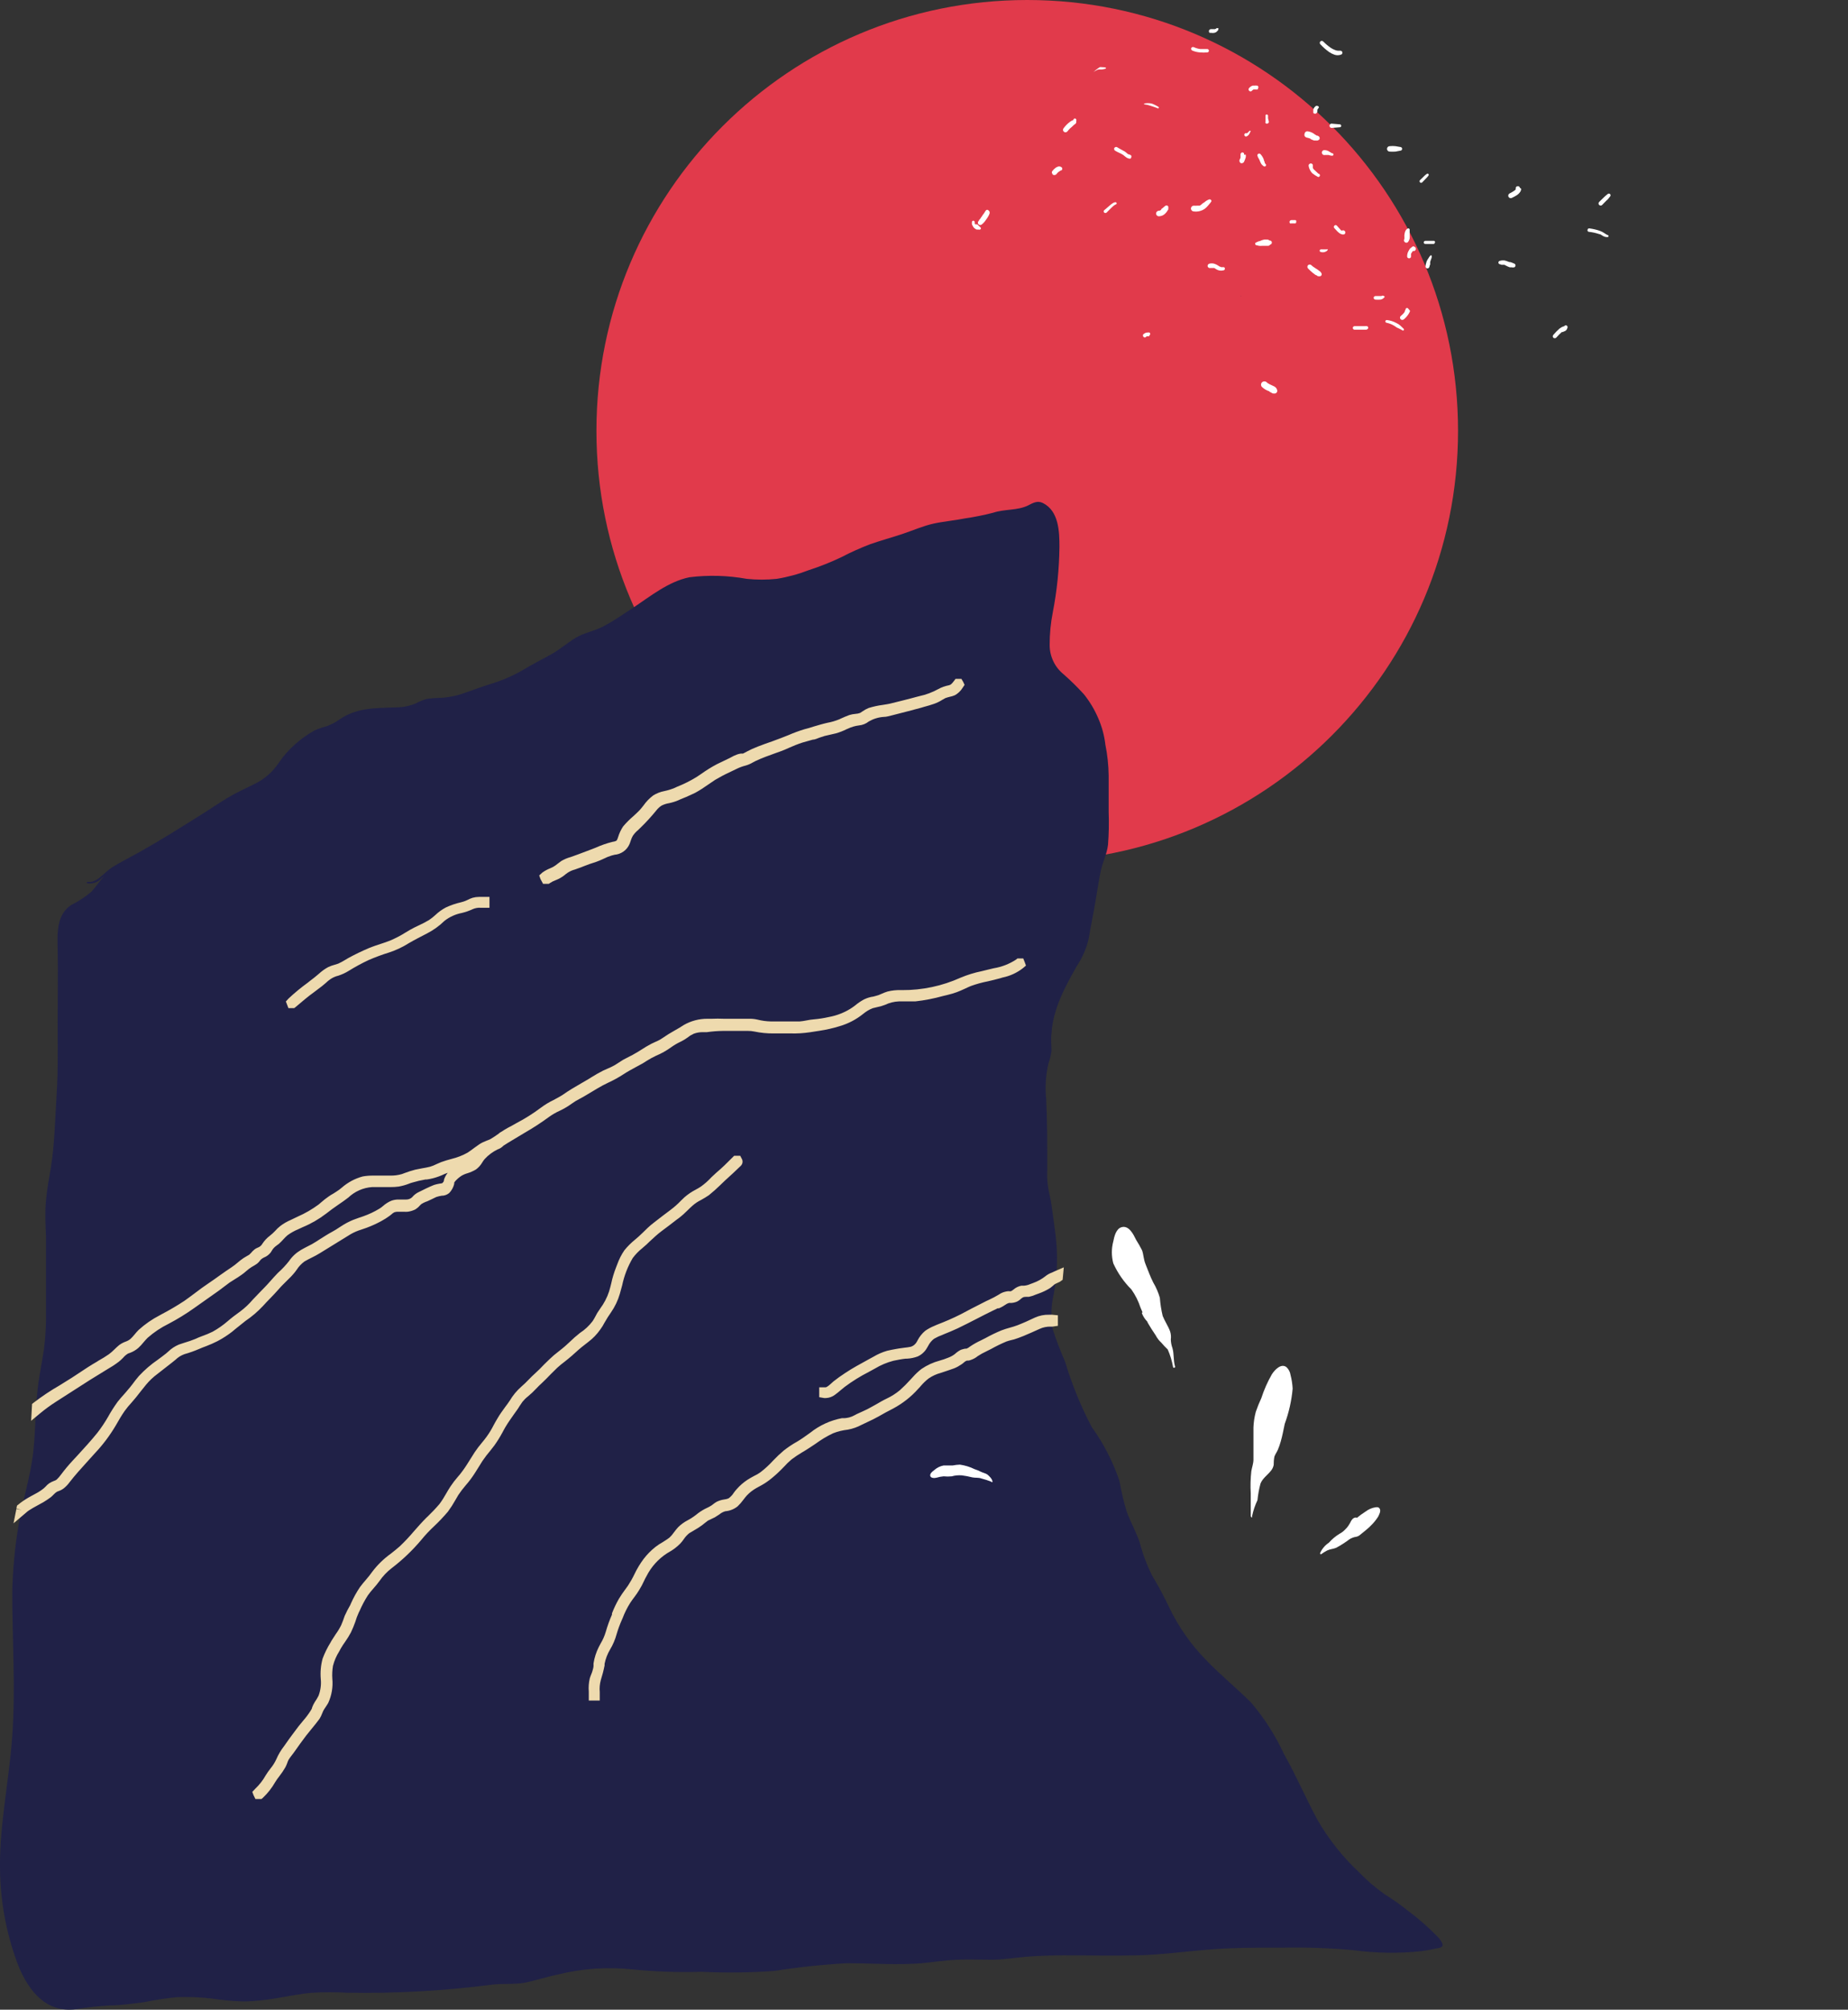 <svg width="394.648" height="429.153" viewBox="0 0 394.648 429.153" fill="none" xmlns="http://www.w3.org/2000/svg" xmlns:xlink="http://www.w3.org/1999/xlink">
	<rect x="0" y="0" width="394.648" height="429.153" fill="#333333" stroke="none"/>
	<desc>
			Created with Pixso.
	</desc>
	<defs/>
	<path id="Vector" d="M311.37 92C311.37 142.81 270.18 184 219.37 184C168.56 184 127.37 142.81 127.37 92C127.37 41.18 168.56 0 219.37 0C270.18 0 311.37 41.18 311.37 92Z" fill="#E13A4B" fill-opacity="1" fill-rule="evenodd"/>
	<path id="Vector" d="M307.11 413.68C305.11 411.61 302.94 409.71 300.63 407.99C299.05 406.72 297.39 405.55 295.66 404.48C293.71 403.1 291.9 401.54 290.24 399.82C286.69 396.5 283.66 392.67 281.25 388.44C278.84 383.95 276.75 379.06 274.18 374.52C272.36 370.59 270.02 366.92 267.21 363.61C264.06 360.46 260.62 357.68 257.54 354.46C254.31 351.17 251.66 347.37 249.67 343.21C248.59 340.96 247.42 338.71 246.05 336.47C244.92 334.2 244.03 331.83 243.39 329.38C242.63 327.13 241.44 325.06 240.63 322.84C239.97 320.68 239.45 318.49 239.07 316.27C237.69 312.15 235.69 308.26 233.14 304.73C230.81 300.29 228.91 295.63 227.47 290.83C226.46 288.53 225.56 286.18 224.79 283.79C224.37 281.3 224.45 278.76 225.04 276.3C225.79 272.21 225.93 268.02 225.44 263.89C225.15 261.64 224.86 259.39 224.52 257.14C224.39 256.1 224.12 255.14 223.92 254.12C223.66 252.72 223.57 251.28 223.65 249.85C223.65 244.81 223.65 239.8 223.42 234.76C223.16 232.22 223.32 229.67 223.87 227.18C224.2 226.28 224.42 225.36 224.55 224.41C224.55 223.18 224.39 221.96 224.55 220.72C224.82 215.51 227.51 210.6 230.03 206.17C231.21 204.4 232.05 202.42 232.51 200.35C232.91 197.94 233.41 195.53 233.83 193.13C234.26 190.72 234.58 188.4 235.05 186.09C235.45 184.15 236.38 182.4 236.62 180.42C236.8 178.08 236.85 175.73 236.76 173.38C236.76 170.79 236.76 168.21 236.76 165.62C236.73 163.41 236.5 161.2 236.06 159.03C235.83 157.04 235.3 155.1 234.49 153.27C233.71 151.46 232.69 149.77 231.45 148.23C230.1 146.75 228.66 145.33 227.15 144C226.22 143.25 225.46 142.3 224.95 141.22C224.43 140.14 224.16 138.95 224.16 137.75C224.15 135.38 224.38 133.02 224.84 130.69C225.73 126.1 226.2 121.44 226.25 116.77C226.25 113.51 226.12 109.1 222.7 107.41C221.53 106.83 220.59 107.41 219.51 107.95C217.26 109.05 214.56 108.67 212.13 109.48C210.14 110 208.12 110.4 206.08 110.7C203.83 111.15 201.58 111.33 199.33 111.82C197.08 112.32 194.83 113.33 192.58 114.07C190.34 114.81 188.09 115.42 185.84 116.21C183.74 117.01 181.69 117.93 179.7 118.97C177.44 120.05 175.12 120.97 172.75 121.74C170.53 122.6 168.22 123.23 165.86 123.61C163.74 123.83 161.6 123.83 159.48 123.61C155.43 122.88 151.3 122.76 147.22 123.27C142.72 124.19 138.85 127.36 135.12 129.84C133.09 131.16 131.09 132.58 128.96 133.7C126.82 134.83 124.89 135.05 123.02 136.16C121.15 137.26 119.55 138.72 117.67 139.75C115.78 140.79 113.75 141.82 111.82 142.99C109.56 144.31 107.15 145.35 104.64 146.1C102.39 146.79 100.3 147.65 98.07 148.35C96.83 148.69 95.56 148.92 94.27 149.02C93.22 149.03 92.17 149.1 91.12 149.25C90.35 149.47 89.59 149.78 88.88 150.17C87.53 150.75 86.07 151.05 84.6 151.05C80.24 151.23 76.35 151.05 72.61 153.56C71.75 154.2 70.79 154.7 69.78 155.07C68.9 155.3 68.03 155.6 67.19 155.97C65.68 156.81 64.27 157.81 62.99 158.96C61.65 160.14 60.47 161.49 59.48 162.97C58.18 164.91 56.37 166.46 54.26 167.46C52.26 168.45 50.26 169.35 48.35 170.52C46.43 171.69 44.41 173.09 42.41 174.32C38.31 176.89 34.2 179.47 29.99 181.84C28.01 182.96 25.97 183.95 24.06 185.14C22.14 186.33 20.77 188.61 18.7 188.31C18.5 188.31 18.41 188.61 18.7 188.63C19.25 188.71 19.81 188.65 20.33 188.46C20.85 188.28 21.32 187.96 21.69 187.55L22.26 187.05C21.31 188.13 20.52 189.3 19.51 190.43C18.2 191.53 16.77 192.48 15.24 193.24C12.13 195.24 12.22 199.15 12.31 202.46C12.43 207.61 12.31 212.76 12.31 217.91C12.31 223.06 12.43 228.51 12.09 233.81C11.75 239.12 11.68 244.3 10.85 249.42C10.47 251.67 10.04 253.92 9.82 256.33C9.59 258.74 9.71 261.46 9.82 264.04C9.82 269.35 9.82 274.64 9.82 279.94C9.87 282.62 9.74 285.29 9.41 287.95C9.05 290.38 8.58 292.79 8.22 295.19C7.52 300.16 7.64 305.14 7.1 310.1C6.56 315.08 4.85 320.34 3.99 325.51C3.18 330.3 2.72 335.14 2.62 340C2.62 350.21 3.34 360.51 2.62 370.7C1.9 380.89 -0.33 390.49 0.03 400.5C0.26 407.2 1.61 413.82 4.04 420.07C6.29 425.35 9.95 429.83 16.16 429.06C18.55 428.66 20.96 428.39 23.38 428.25C25.9 428.25 28.4 427.83 30.89 427.53C33.18 427.06 35.49 426.7 37.82 426.48C40.23 426.39 42.64 426.48 45.04 426.75C47.43 427.12 49.84 427.34 52.26 427.4C54.59 427.32 56.91 427.08 59.21 426.68C61.73 426.27 64.25 425.71 66.79 425.53C69.22 425.4 71.66 425.4 74.1 425.53C84.46 425.72 94.82 425.14 105.09 423.8C107.34 423.53 109.73 423.8 111.97 423.4C114.22 422.99 116.79 422.11 119.24 421.62C124.39 420.35 129.71 419.98 134.98 420.54C139.91 421.04 144.86 421.21 149.81 421.06C154.99 421.31 160.17 421.25 165.35 420.88C170.47 420.07 175.64 419.52 180.82 419.23C186.15 419.23 191.53 419.66 196.86 419.23C199.35 418.99 201.81 418.6 204.3 418.49C206.8 418.38 209.3 418.49 211.81 418.49C214.33 418.49 216.9 418.02 219.44 417.82C221.98 417.62 224.59 417.57 227.18 417.55C232.42 417.55 237.66 417.68 242.92 417.55C248.18 417.41 253.09 416.72 258.19 416.31C263.3 415.91 268.49 415.88 273.67 415.91C278.82 415.8 283.98 415.98 289.12 416.45C293.91 417.1 298.77 417.17 303.58 416.65C304.55 416.51 305.51 416.36 306.46 416.13C306.91 416.02 307.81 416 308.03 415.55C308.26 415.1 307.52 414.08 307.11 413.68Z" fill="#202147" fill-opacity="1" fill-rule="nonzero"/>
	<path id="Vector" d="M61.59 215.28L62.36 215.28L62.83 215.28L63.15 215.03C64.45 213.93 65.78 212.78 67.13 211.82L67.67 211.41L68.79 210.56L69.6 209.88C69.89 209.6 70.21 209.33 70.55 209.1C71.06 208.75 71.64 208.49 72.25 208.35C73.04 208.09 73.8 207.74 74.5 207.3C75.84 206.47 77.22 205.72 78.64 205.05C80.11 204.41 81.61 203.85 83.14 203.38C84.61 202.89 86.01 202.23 87.32 201.4C88.58 200.66 89.89 200.01 91.19 199.33C92.55 198.63 93.81 197.73 94.9 196.66C96 195.79 97.29 195.21 98.66 194.95C99.43 194.76 100.19 194.5 100.91 194.16C101.47 193.91 102.08 193.8 102.69 193.85L103.34 193.85L104.53 193.85L104.53 192.72L104.53 191.53L102.28 191.53C101.83 191.53 101.39 191.59 100.95 191.71C100.56 191.83 100.19 191.99 99.83 192.18C99.56 192.31 99.28 192.43 99 192.52L98.43 192.68C97.33 192.93 96.25 193.3 95.22 193.78C94.4 194.21 93.64 194.76 92.97 195.4C92.54 195.8 92.08 196.16 91.6 196.48C90.87 196.91 90.12 197.3 89.35 197.65C88.74 197.94 88.13 198.23 87.55 198.57L86.49 199.2C85.49 199.83 84.43 200.37 83.34 200.84C82.67 201.11 81.97 201.34 81.3 201.56C80.62 201.79 79.56 202.12 78.73 202.48C77.25 203.11 75.8 203.81 74.39 204.58L73.63 205.03C73.19 205.3 72.73 205.55 72.25 205.77L71.49 206.01C71.01 206.14 70.54 206.3 70.1 206.51C69.37 206.9 68.7 207.39 68.09 207.95C67.49 208.49 66.83 208.98 66.18 209.48L65.73 209.84C64.29 210.88 62.91 212.02 61.62 213.23L61.05 213.86L61.32 214.56L61.59 215.28ZM56.15 278.89C56.67 278.32 57.19 277.76 57.73 277.22C58.26 276.68 58.85 276.05 59.41 275.42C59.97 274.79 60.02 274.73 60.36 274.39L61.28 273.47C61.9 272.9 62.48 272.28 63.01 271.62L63.37 271.13C63.81 270.44 64.38 269.85 65.03 269.37C65.53 269.08 66.05 268.81 66.56 268.56C67.17 268.27 67.75 267.95 68.32 267.6L69.31 266.99C71.15 265.82 73.02 264.74 74.89 263.55C75.6 263.14 76.35 262.82 77.14 262.58L78.24 262.2C79.38 261.78 80.48 261.28 81.54 260.69C82.1 260.38 82.65 260.04 83.16 259.66L83.57 259.34C83.76 259.15 83.98 258.99 84.22 258.87C84.49 258.78 84.77 258.74 85.05 258.76L86.29 258.76C86.54 258.78 86.78 258.78 87.03 258.76C87.61 258.69 88.17 258.52 88.7 258.26C89.05 258.04 89.37 257.77 89.64 257.45L89.98 257.12C90.28 256.93 90.59 256.77 90.92 256.64L91.24 256.53L92.2 256.08L93.17 255.61C93.58 255.48 93.99 255.38 94.41 255.32L94.63 255.32C95.11 255.26 95.57 255.06 95.94 254.75C96.46 254.21 96.83 253.53 97 252.8L97 252.55C97 252.55 97.22 252.01 98.5 251.11C98.92 250.86 99.38 250.66 99.85 250.53C100.47 250.34 101.07 250.07 101.63 249.74C102.19 249.33 102.66 248.81 103 248.21C103.15 247.95 103.33 247.71 103.52 247.49C104.3 246.64 105.24 245.95 106.28 245.44C106.75 245.29 107.17 245.02 107.5 244.66C108.71 243.87 109.95 243.17 111.19 242.41L112.09 241.87C113.9 240.83 115.65 239.69 117.33 238.45C118.04 237.95 118.79 237.52 119.58 237.17C120.47 236.75 121.32 236.24 122.12 235.66C122.66 235.27 123.23 234.92 123.83 234.62L124.57 234.22L126.57 233.03L127.67 232.37C128.4 231.94 129.15 231.54 129.92 231.18C131.05 230.66 132.14 230.06 133.18 229.38C134.02 228.82 134.92 228.35 135.86 227.83C136.81 227.31 137.44 227 138.11 226.53C138.75 226.13 139.41 225.77 140.09 225.45C141.24 224.97 142.32 224.36 143.33 223.63C143.95 223.19 144.6 222.8 145.28 222.48L145.64 222.3C146.09 222.06 146.52 221.79 146.93 221.49C147.3 221.19 147.71 220.94 148.14 220.75C148.75 220.52 149.39 220.41 150.03 220.41L150.95 220.41C152.12 220.24 153.3 220.15 154.48 220.14L159.68 220.14C160.15 220.13 160.62 220.18 161.07 220.27C162.45 220.56 163.85 220.7 165.26 220.68L167.19 220.68L168.86 220.68C170.23 220.72 171.61 220.63 172.97 220.43L174.97 220.12C176.45 219.9 177.9 219.57 179.31 219.13C181.16 218.59 182.88 217.69 184.38 216.47C184.97 215.98 185.64 215.58 186.35 215.3L187.25 215.08C187.85 214.97 188.43 214.8 188.99 214.58C189.91 214.14 190.92 213.88 191.95 213.84L193.21 213.84C193.98 213.84 194.74 213.84 195.46 213.84C197.46 213.62 199.44 213.23 201.38 212.69L202.3 212.47C202.98 212.31 203.65 212.11 204.3 211.88C204.87 211.68 205.43 211.41 205.97 211.17C206.51 210.92 206.87 210.74 207.32 210.56C208.51 210.13 209.74 209.79 210.98 209.55C211.84 209.34 212.69 209.16 213.52 208.92L214.11 208.74C215.7 208.42 217.19 207.73 218.47 206.73L219.1 206.19L218.83 205.45L218.52 204.67L217.28 204.67L216.99 204.91C215.55 205.85 213.94 206.48 212.24 206.76L211.1 207.03L209.63 207.39C208.09 207.7 206.59 208.17 205.13 208.78C201.21 210.55 196.94 211.46 192.63 211.43L192.36 211.43C191.41 211.4 190.47 211.5 189.55 211.73C189.09 211.87 188.65 212.04 188.22 212.24C187.82 212.44 187.4 212.59 186.96 212.69L186.51 212.81C185.82 212.9 185.16 213.11 184.53 213.41C183.84 213.78 183.19 214.22 182.6 214.72L182.01 215.15C180.48 216.18 178.75 216.87 176.93 217.19C175.92 217.42 174.89 217.58 173.85 217.67C173.3 217.71 172.75 217.8 172.21 217.91C171.73 218.01 171.25 218.08 170.77 218.12L170.32 218.12L169.24 218.12L168.07 218.12L166.25 218.12L164.65 218.12C163.67 218.1 162.7 217.97 161.75 217.73C161.14 217.59 160.52 217.53 159.9 217.55L154.57 217.55C153.71 217.51 152.85 217.51 151.99 217.55L151.07 217.55C149.3 217.54 147.56 218 146.03 218.88C145.4 219.31 144.72 219.69 144.05 220.07C143.17 220.56 142.31 221.09 141.48 221.67C141 222 140.48 222.28 139.93 222.5L139.12 222.88C138.35 223.28 137.6 223.73 136.87 224.21L136.33 224.55C135.53 225.04 134.71 225.49 133.86 225.9C133.27 226.18 132.7 226.51 132.17 226.89L131.25 227.47C130.77 227.74 130.28 227.98 129.77 228.19L128.8 228.62C127.94 229.05 127.11 229.54 126.3 230.04L125.69 230.42L124.08 231.36C122.79 232.1 121.47 232.87 120.23 233.75C119.6 234.17 118.93 234.51 118.23 234.89C117.27 235.35 116.36 235.9 115.51 236.54C113.87 237.77 112.13 238.87 110.31 239.82L109.39 240.34C108.78 240.65 108.2 240.97 107.61 241.33L107.14 241.64C106.89 241.75 106.66 241.91 106.46 242.11C105.9 242.5 105.36 242.88 104.78 243.22C104.49 243.37 104.19 243.49 103.88 243.6C103.34 243.8 102.83 244.05 102.35 244.36L101.31 245.1C100.84 245.46 100.35 245.82 99.85 246.14C98.79 246.74 97.64 247.18 96.46 247.47C95.71 247.67 94.95 247.89 94.21 248.16L93.22 248.59C92.77 248.82 92.3 249.01 91.82 249.15C91.26 249.29 90.68 249.4 90.11 249.49L88.65 249.78C87.89 249.98 87.14 250.22 86.4 250.5L85.84 250.71C85.02 250.95 84.17 251.06 83.32 251.04L83.1 251.04L81.59 251.04L79.72 251.04C78.97 251.03 78.21 251.09 77.47 251.22C75.81 251.66 74.27 252.49 72.97 253.63L72.43 254.06C72.03 254.35 71.62 254.6 71.2 254.87C70.84 255.06 70.49 255.28 70.16 255.52C69.62 255.89 69.1 256.3 68.61 256.73L68.05 257.21C66.65 258.24 65.14 259.12 63.55 259.81L62.09 260.51C61.29 260.85 60.53 261.29 59.84 261.82C59.44 262.13 59.07 262.49 58.74 262.87C58.4 263.23 58.04 263.56 57.66 263.86C57.03 264.33 56.49 264.9 56.06 265.55C55.84 265.96 55.47 266.28 55.03 266.43C54.69 266.56 54.38 266.76 54.13 267.01C53.95 267.16 53.79 267.32 53.65 267.51C53.47 267.69 53.36 267.82 53.23 267.93L52.71 268.23L52.01 268.65C51.57 268.95 51.15 269.27 50.75 269.62C50.35 269.97 49.93 270.29 49.49 270.59C48.64 271.15 47.81 271.73 46.95 272.34C46.1 272.95 45.38 273.47 44.57 274.01C43.76 274.55 42.5 275.45 41.46 276.26C40.77 276.77 40.09 277.29 39.37 277.79C37.82 278.81 36.21 279.76 34.56 280.62L34.11 280.87C32.48 281.71 30.97 282.76 29.61 283.99C29.28 284.33 28.96 284.68 28.67 285.05C28.42 285.35 28.16 285.64 27.88 285.9C27.59 286.15 27.25 286.34 26.89 286.47C26.37 286.65 25.89 286.91 25.45 287.23C25.07 287.55 24.73 287.86 24.39 288.2C24.04 288.56 23.65 288.89 23.25 289.19C22.52 289.69 21.77 290.16 21 290.58L20.73 290.76C19.38 291.53 18.09 292.38 16.81 293.24L15.35 294.2L12.67 295.87C10.79 296.95 8.98 298.16 7.25 299.49L6.85 299.8L6.65 303.4L8.65 301.74C9.69 300.88 10.79 300.08 11.93 299.35L15.64 296.97C17.89 295.49 20.39 293.93 22.8 292.47C23.68 291.97 24.53 291.42 25.34 290.81C25.68 290.54 26 290.25 26.3 289.93C26.6 289.57 26.96 289.27 27.36 289.03L27.74 288.9C28.4 288.66 29.01 288.3 29.54 287.84C29.95 287.46 30.32 287.06 30.67 286.62C30.94 286.31 31.21 285.99 31.5 285.7C32.86 284.5 34.37 283.49 36 282.69C37.88 281.7 39.69 280.59 41.42 279.36L46.7 275.63L47.87 274.75L49.04 273.87L50.1 273.2C50.62 272.88 51.11 272.57 51.58 272.23C51.94 271.98 52.28 271.71 52.6 271.42C52.96 271.1 53.35 270.8 53.77 270.54L54.04 270.39C54.37 270.21 54.68 270 54.98 269.78C55.19 269.6 55.38 269.4 55.54 269.17C55.61 269.07 55.7 268.98 55.79 268.9C55.96 268.76 56.15 268.64 56.35 268.54C56.92 268.32 57.41 267.95 57.79 267.48C57.9 267.3 58.04 267.12 58.13 266.94L58.35 266.63C58.57 266.37 58.82 266.14 59.1 265.95L59.55 265.62C59.91 265.29 60.26 264.95 60.58 264.58C60.84 264.29 61.11 264.02 61.41 263.77C62.11 263.26 62.86 262.84 63.66 262.51L64.67 262.04C66.45 261.3 68.12 260.33 69.65 259.16C70.48 258.49 71.35 257.88 72.23 257.27C73.11 256.67 73.67 256.28 74.37 255.74C75.76 254.42 77.56 253.62 79.47 253.49L79.72 253.49L81.48 253.49L83.39 253.49C83.98 253.5 84.58 253.46 85.16 253.38C85.88 253.25 86.58 253.06 87.26 252.8C87.51 252.69 87.78 252.6 88.04 252.53C88.97 252.25 89.9 252.03 90.86 251.87L91.15 251.87C92.02 251.75 92.88 251.53 93.71 251.22L94.32 250.98C94.74 250.77 95.18 250.59 95.62 250.44C95.25 250.88 94.98 251.39 94.81 251.94C94.81 252.1 94.81 252.28 94.61 252.48C94.41 252.68 94.61 252.66 93.8 252.77C93.42 252.83 93.04 252.93 92.68 253.04C91.55 253.49 90.43 254.06 89.44 254.55C88.9 254.8 88.42 255.17 88.04 255.63C87.88 255.8 87.68 255.93 87.45 256.02C87.23 256.11 87 256.15 86.76 256.15L85.19 256.15C84.64 256.13 84.1 256.22 83.59 256.4C82.94 256.67 82.34 257.05 81.81 257.52C81.57 257.74 81.3 257.93 81.03 258.1C79.94 258.76 78.8 259.3 77.61 259.72L76.55 260.08C75.78 260.33 75.02 260.64 74.3 261.01C73.67 261.32 73.09 261.7 72.48 262.09C71.99 262.43 71.48 262.74 70.95 263.03C70.01 263.53 69.13 264.11 68.27 264.65L67.51 265.14C66.91 265.53 66.29 265.87 65.64 266.18C65.17 266.43 64.72 266.65 64.27 266.92C63.25 267.52 62.37 268.33 61.71 269.31C61.03 270.17 60.28 270.98 59.46 271.71L59.21 271.96C58.69 272.48 58.22 273.04 57.73 273.58C57.23 274.12 57.01 274.41 56.62 274.79L55.57 275.87C55.03 276.44 54.49 276.98 53.97 277.54C53.2 278.45 52.33 279.27 51.38 279.99C50.26 280.8 49.4 281.45 48.62 282.13C47.63 282.99 46.55 283.74 45.4 284.38C44.67 284.74 43.92 285.05 43.15 285.32C42.66 285.5 42.16 285.7 41.69 285.93C40.95 286.23 40.2 286.49 39.44 286.71L38.2 287.12C37.37 287.47 36.6 287.97 35.95 288.6L35.48 289.01C34.9 289.48 34.31 289.91 33.7 290.36C32.24 291.36 30.89 292.52 29.68 293.82C29.16 294.41 28.69 295.04 28.22 295.67C27.74 296.29 27.68 296.36 27.38 296.7C27.09 297.04 26.75 297.47 26.42 297.82C26.08 298.18 25.54 298.81 25.13 299.33C24.37 300.38 23.67 301.48 23.04 302.62C22.37 303.78 21.62 304.9 20.79 305.97C19.44 307.65 17.94 309.27 16.5 310.85L15.44 311.99C14.6 312.9 13.8 313.86 13.06 314.85C12.77 315.26 12.44 315.64 12.07 315.98C11.9 316.1 11.71 316.19 11.5 316.25C11.15 316.38 10.81 316.55 10.49 316.76C10.2 316.97 9.94 317.21 9.71 317.48L9.35 317.82C8.81 318.25 8.24 318.63 7.64 318.94L6.65 319.48C5.86 319.9 5.11 320.37 4.4 320.9C4.24 321.01 4.09 321.13 3.95 321.26L3.63 321.51L3.5 322.12L4.6 322.45L3.5 322.23L2.89 325.29L5.54 323.04C5.74 322.85 5.95 322.69 6.17 322.54C6.74 322.16 7.37 321.82 7.97 321.49L9.28 320.77C9.81 320.45 10.33 320.1 10.83 319.73C11.06 319.54 11.28 319.34 11.48 319.12C11.68 318.9 11.92 318.7 12.18 318.54L12.54 318.4C12.87 318.29 13.19 318.13 13.48 317.93C14.02 317.52 14.49 317.04 14.88 316.49C16.03 315.01 17.31 313.59 18.54 312.24L20.28 310.31C22 308.49 23.5 306.48 24.77 304.32C25.34 303.31 25.94 302.28 26.6 301.33C27.07 300.68 27.58 300.06 28.13 299.47L29.03 298.41L30.11 297.04C30.47 296.59 30.83 296.12 31.21 295.67C31.91 294.83 32.71 294.07 33.59 293.42L36.79 290.92L37.46 290.38C38.01 289.84 38.67 289.43 39.39 289.17C40.46 288.87 41.5 288.5 42.52 288.06C43.02 287.84 43.53 287.64 44.03 287.46C44.85 287.15 45.65 286.79 46.43 286.4C47.55 285.81 48.61 285.13 49.61 284.35L50.19 283.86C50.96 283.23 51.72 282.62 52.44 282.06C53.79 281.15 55.04 280.08 56.15 278.89ZM115.98 188.74L117.19 188.74L117.49 188.54C117.84 188.31 118.22 188.12 118.61 187.98L119.19 187.73C119.78 187.45 120.32 187.09 120.81 186.67L121.31 186.31C121.76 186.03 122.25 185.81 122.77 185.68L123.38 185.46C123.83 185.32 124.26 185.14 124.71 184.96L125.9 184.51L126.64 184.27C127.11 184.12 127.58 183.96 128.03 183.77L129 183.34C129.52 183.07 130.06 182.85 130.62 182.69L131.23 182.53C131.91 182.48 132.57 182.24 133.13 181.85C133.7 181.45 134.14 180.91 134.42 180.28C134.53 180.04 134.6 179.79 134.69 179.54C134.8 179.17 134.95 178.82 135.14 178.49C135.46 178.01 135.85 177.59 136.29 177.23L136.69 176.84C137.92 175.66 139.08 174.39 140.16 173.06C140.47 172.66 140.85 172.31 141.28 172.03C141.79 171.77 142.34 171.6 142.9 171.51L143.44 171.38C144.11 171.21 144.76 170.96 145.37 170.66L146.52 170.19C147.17 169.89 147.83 169.62 148.48 169.29C149.44 168.76 150.36 168.17 151.25 167.53L152.71 166.54C153.67 165.97 154.66 165.44 155.68 164.97L157.32 164.18C157.95 163.87 158.61 163.63 159.3 163.46C159.83 163.3 160.35 163.07 160.83 162.78L161.39 162.49C162.76 161.84 164.25 161.32 165.66 160.81L166.43 160.54C167.21 160.27 167.98 159.93 168.68 159.61C169.37 159.3 170.43 158.87 171.33 158.58L173.06 158.09L173.56 157.95C174.05 157.95 174.52 157.68 175 157.52L176.1 157.16L177.36 156.87L178.53 156.6C179.3 156.38 180.06 156.08 180.78 155.72L181.05 155.61C181.8 155.25 182.6 155.01 183.43 154.91C184.2 154.84 184.94 154.54 185.54 154.06C186.51 153.5 187.6 153.16 188.72 153.09C189.32 153.09 189.93 152.89 190.52 152.75L191.1 152.6C192.97 152.12 194.83 151.65 196.68 151.14L197.38 150.93C198.1 150.73 198.79 150.55 199.47 150.3C200.08 150.09 200.67 149.8 201.22 149.45L201.85 149.09C202.14 148.98 202.43 148.89 202.73 148.82C203.14 148.74 203.54 148.62 203.92 148.46C204.6 148.08 205.18 147.53 205.58 146.86L205.99 146.25L205.7 145.62L205.31 144.97L204.06 144.97L203.72 145.42C203.22 146.07 203.04 146.25 202.62 146.34C201.83 146.49 201.07 146.76 200.37 147.15C199.1 147.85 197.73 148.36 196.32 148.66L195.89 148.77C194.95 149.04 193.98 149.27 193.03 149.52L190.54 150.14C189.86 150.33 189.19 150.42 188.51 150.53C187.5 150.66 186.5 150.88 185.52 151.18C185.05 151.37 184.61 151.61 184.2 151.9L183.68 152.24C183.37 152.36 183.04 152.42 182.71 152.44C182.26 152.47 181.82 152.56 181.38 152.69C180.75 152.91 180.17 153.18 179.56 153.45L179.27 153.59C178.44 153.93 177.57 154.19 176.68 154.35C175.65 154.58 174.66 154.89 173.65 155.18C173.04 155.39 172.41 155.57 171.8 155.72C170.64 156.07 169.5 156.49 168.38 156.98L166.7 157.64L164.9 158.31C163.86 158.67 162.83 159.03 161.82 159.43C160.8 159.84 160.31 160.06 159.57 160.45L159.3 160.6C159.09 160.72 158.88 160.83 158.67 160.92L158.2 160.92C157.94 160.96 157.69 161.02 157.45 161.1C156.94 161.28 156.44 161.52 155.97 161.8L155.56 162L153.09 163.19C151.94 163.8 150.84 164.48 149.78 165.24L148.75 165.93C147.43 166.74 146.05 167.43 144.61 168L144.12 168.23C143.39 168.54 142.64 168.77 141.87 168.93C141.02 169.09 140.21 169.41 139.48 169.87C138.69 170.47 138 171.18 137.44 171.98C137.17 172.32 136.89 172.68 136.6 173C136.31 173.31 135.75 173.83 135.32 174.23C134.51 174.92 133.75 175.67 133.07 176.48C132.61 177.17 132.25 177.93 132.01 178.73C131.94 179 131.82 179.26 131.68 179.5C131.41 179.65 131.11 179.74 130.8 179.77C129.56 180.08 128.35 180.5 127.18 181.03C126.53 181.27 125.9 181.54 125.25 181.77L123.58 182.4L122.59 182.76L121.89 183.01C121.18 183.2 120.5 183.49 119.87 183.86L119.08 184.45C118.78 184.71 118.44 184.94 118.09 185.14L117.51 185.41C116.91 185.65 116.34 185.95 115.82 186.33L115.15 186.94L115.42 187.71L115.98 188.74ZM224.68 280.75L224.05 280.75C223 280.72 221.97 280.93 221.01 281.36C219.78 281.95 218.54 282.51 217.28 283C216.76 283.21 216.25 283.34 215.71 283.5C215.07 283.67 214.45 283.87 213.84 284.1C212.72 284.57 211.62 285.09 210.56 285.68L209.5 286.22C208.67 286.6 207.87 287.05 207.11 287.57C206.9 287.75 206.66 287.9 206.39 288L206.08 288C205.78 288.06 205.49 288.14 205.2 288.24C204.73 288.48 204.3 288.78 203.92 289.14C203.48 289.48 203 289.74 202.48 289.93C201.9 290.17 201.31 290.37 200.7 290.54C199.3 290.91 197.97 291.52 196.77 292.34C196.11 292.85 195.5 293.43 194.95 294.05L194.43 294.61C193.72 295.4 192.97 296.15 192.18 296.86C191.32 297.58 190.37 298.18 189.35 298.66C188.54 299.04 187.77 299.51 186.98 299.96L186.13 300.43C185.53 300.78 184.92 301.09 184.29 301.36L182.91 301.99L182.64 302.14C182.24 302.37 181.81 302.55 181.36 302.68C181.04 302.76 180.72 302.81 180.39 302.84L179.79 302.84C177.32 303.31 175 304.38 173.04 305.94C171.96 306.73 171.11 307.32 170.21 307.86C169.2 308.42 168.25 309.06 167.35 309.77C166.56 310.44 165.81 311.15 165.1 311.9C164.25 312.84 163.32 313.69 162.31 314.45C161.89 314.74 161.45 314.99 160.98 315.21C160.51 315.46 160.04 315.73 159.59 316.02C158.76 316.57 158 317.23 157.34 317.98C157.11 318.23 156.9 318.49 156.71 318.76C156.42 319.23 156.04 319.64 155.59 319.96C155.29 320.09 154.98 320.17 154.66 320.2C154.08 320.28 153.52 320.46 153 320.72C152.74 320.88 152.49 321.05 152.26 321.24L151.92 321.49C151.58 321.71 151.21 321.9 150.84 322.07L150.55 322.21C149.88 322.56 149.24 322.98 148.66 323.47C148.3 323.74 147.94 324.01 147.58 324.23L146.88 324.63C146.13 325.02 145.44 325.51 144.84 326.1C144.53 326.43 144.25 326.79 143.98 327.15C143.68 327.59 143.34 327.99 142.95 328.35C142.5 328.71 142 329 141.53 329.31C140.99 329.61 140.47 329.95 139.98 330.33C139.03 331.08 138.17 331.95 137.44 332.91C136.68 333.93 136.02 335.03 135.48 336.17C135.08 337.01 134.62 337.82 134.11 338.6C133.88 338.92 133.66 339.25 133.41 339.57C133.16 339.88 132.55 340.78 132.17 341.41C131.6 342.41 131.1 343.45 130.69 344.52L130.69 344.79C130.16 345.98 129.72 347.22 129.36 348.48C129.1 349.35 128.73 350.19 128.26 350.97L127.88 351.69C127.32 352.8 126.94 353.98 126.75 355.2L126.75 355.72C126.75 356.08 126.62 356.44 126.53 356.78C126.46 357.04 126.37 357.29 126.26 357.54C126.14 357.83 126.03 358.12 125.94 358.44C125.73 359.36 125.66 360.31 125.74 361.25L125.74 361.95L125.74 363.14L126.86 363.14L128.08 363.14L128.08 361.32C128 360.46 128.08 359.6 128.3 358.78C128.63 357.75 128.9 356.71 129.11 355.65L129.11 355.29C129.33 354.23 129.71 353.21 130.26 352.28C130.9 351.23 131.38 350.09 131.7 348.9C132 347.88 132.37 346.88 132.8 345.91L132.96 345.55C133.39 344.41 133.93 343.32 134.58 342.29C134.87 341.86 135.16 341.44 135.48 341.03C135.79 340.63 136.2 340.04 136.51 339.52C136.89 338.91 137.23 338.27 137.53 337.61C137.71 337.25 137.86 336.89 138.07 336.56C139.07 334.59 140.56 332.93 142.41 331.72L142.86 331.45C143.74 330.96 144.55 330.35 145.26 329.63C145.55 329.32 145.82 328.99 146.05 328.64C146.36 328.18 146.74 327.77 147.17 327.42L148.25 326.77C148.84 326.45 149.4 326.09 149.94 325.69L150.44 325.29L151.18 324.72L151.97 324.34L152.66 324.01L153.61 323.4C153.98 323.09 154.4 322.86 154.87 322.72C155.84 322.64 156.76 322.28 157.52 321.67C157.98 321.23 158.39 320.76 158.76 320.25C158.98 319.96 159.21 319.66 159.45 319.39C160.04 318.76 160.71 318.23 161.46 317.8L162.15 317.42C162.9 317.03 163.62 316.58 164.29 316.07C165.19 315.37 166.04 314.62 166.83 313.82L167.39 313.25C167.91 312.67 168.47 312.13 169.06 311.63C169.78 311.09 170.53 310.59 171.31 310.13L171.92 309.77C172.66 309.32 173.38 308.82 174.16 308.31C175.34 307.44 176.6 306.68 177.92 306.06C178.93 305.66 179.99 305.41 181.07 305.29C182.11 305.1 183.11 304.74 184.04 304.24L185.43 303.58C186.2 303.22 186.94 302.86 187.68 302.44C188.42 302.01 189.71 301.29 190.76 300.77C192.77 299.69 194.58 298.27 196.09 296.57C196.32 296.34 196.53 296.11 196.72 295.87C197.21 295.31 197.75 294.79 198.34 294.34C199.13 293.81 199.99 293.41 200.91 293.17L201.51 292.97C202.23 292.72 202.98 292.49 203.76 292.2C204.3 291.98 204.81 291.7 205.29 291.37C205.47 291.26 205.63 291.13 205.79 290.99C205.99 290.79 206.22 290.64 206.48 290.54L206.82 290.54C207 290.52 207.17 290.47 207.34 290.4C207.87 290.22 208.37 289.95 208.8 289.59C209.38 289.21 209.99 288.87 210.62 288.58L211.66 288.06C212.71 287.47 213.8 286.94 214.92 286.47C215.26 286.35 215.6 286.25 215.95 286.17L216.56 286.02C217.17 285.84 217.8 285.59 218.54 285.3C219.71 284.82 220.79 284.33 221.98 283.79C222.75 283.43 223.59 283.26 224.43 283.29L224.75 283.29L225.92 283.12L225.92 280.87L224.68 280.75ZM225.15 271.51L224.66 271.74C224.12 271.93 223.62 272.22 223.17 272.59C222.43 273.16 221.6 273.62 220.72 273.94L219.53 274.39C219.26 274.47 218.98 274.52 218.7 274.55L218.11 274.55C217.5 274.67 216.92 274.95 216.45 275.36C216.29 275.5 216.1 275.62 215.91 275.72C215.74 275.76 215.56 275.76 215.39 275.72C215.16 275.73 214.92 275.77 214.69 275.83C214.2 275.94 213.73 276.15 213.32 276.44C212.64 276.85 211.93 277.23 211.21 277.56L210.62 277.83L207.41 279.47L205.16 280.66C203.47 281.52 201.81 282.22 200.03 282.91L199.51 283.14C198.84 283.41 198.2 283.76 197.6 284.17C196.93 284.73 196.38 285.41 195.98 286.17L195.85 286.42C195.71 286.7 195.52 286.95 195.29 287.15C195.06 287.35 194.79 287.5 194.5 287.59C194.06 287.68 193.62 287.75 193.17 287.79L192.02 287.95L191.37 288.06C190.72 288.18 190.09 288.29 189.44 288.45C188.41 288.75 187.43 289.18 186.51 289.73L185.32 290.38C183.75 291.24 182.1 292.13 180.53 293.17C179.56 293.8 178.73 294.41 177.99 294.99L177.49 295.44C177.11 295.78 176.59 296.25 176.28 296.25L176.05 296.25L174.95 296.25L174.95 297.29L174.95 298.36L175.99 298.54L176.41 298.54C177.1 298.51 177.76 298.26 178.3 297.85C178.71 297.56 179.11 297.22 179.49 296.9L180.39 296.16C182.01 294.95 183.73 293.88 185.52 292.97L186.89 292.22C188.1 291.49 189.42 290.94 190.79 290.58C191.66 290.4 192.56 290.22 193.44 290.13L193.73 290.13C194.5 290.09 195.26 289.93 195.98 289.66C196.82 289.28 197.51 288.64 197.96 287.84L198.21 287.41C198.51 286.81 198.94 286.29 199.47 285.88C200.06 285.54 200.67 285.26 201.31 285.03L201.58 284.91C202.57 284.53 203.54 284.1 204.51 283.66C205.92 282.98 207.34 282.26 208.73 281.54L210.31 280.73C211.23 280.28 212.13 279.81 213.05 279.38L213.32 279.38C213.64 279.25 213.95 279.09 214.24 278.91L214.67 278.64C214.91 278.46 215.17 278.32 215.46 278.24C215.6 278.22 215.74 278.22 215.89 278.24C216.32 278.22 216.75 278.13 217.15 277.96C217.49 277.8 217.8 277.58 218.07 277.31L218.41 277.07C218.62 276.96 218.86 276.92 219.1 276.93L219.71 276.93C220.21 276.83 220.7 276.67 221.17 276.46L221.85 276.21C222.71 275.91 223.53 275.51 224.3 275.02L224.88 274.55C225.04 274.38 225.22 274.24 225.42 274.14L226.34 273.71L226.93 273.29L227.18 270.63L225.15 271.51ZM128.21 283.88C128.55 283.42 128.85 282.93 129.11 282.42L129.34 282.04C129.61 281.56 129.9 281.09 130.22 280.64L130.46 280.28C131.31 279.06 131.96 277.71 132.37 276.28C132.55 275.67 132.71 275.06 132.87 274.46C133.3 272.41 134.06 270.45 135.12 268.65C135.7 267.87 136.38 267.17 137.14 266.56L138.07 265.75L138.7 265.14C139.55 264.36 140.38 263.57 141.28 262.9C142.18 262.22 143.53 261.23 144.54 260.42L144.92 260.15C145.65 259.59 146.33 258.98 146.97 258.33C147.26 258.04 147.56 257.75 147.87 257.48C148.43 256.98 149.05 256.57 149.72 256.24C150.29 255.93 150.84 255.59 151.38 255.23C152.22 254.56 153.02 253.84 153.79 253.09L154.82 252.1C155.97 251.09 157.07 250.03 158.2 248.95C158.37 248.78 158.5 248.56 158.55 248.32C158.6 248.08 158.58 247.83 158.49 247.6L158.08 246.81L157.32 246.81L156.78 246.81L156.44 247.15C155.32 248.28 154.19 249.4 152.95 250.44L151.94 251.38C151.26 252.12 150.51 252.79 149.69 253.38C149.33 253.63 148.95 253.83 148.59 254.03C147.72 254.48 146.9 255.03 146.16 255.68L145.44 256.37C144.75 257.1 143.99 257.77 143.19 258.37C142.02 259.23 140.94 260.08 139.73 261.01C138.52 261.93 138.04 262.49 137.23 263.26L136.4 264.04L135.59 264.74C134.76 265.41 134.01 266.16 133.34 266.99C132.7 267.92 132.19 268.94 131.81 270L131.59 270.57C131.14 271.7 130.78 272.88 130.53 274.07L130.35 274.79C130.03 276.15 129.48 277.44 128.73 278.62L128.33 279.2L127.56 280.35L127.11 281.18C126.93 281.5 126.77 281.81 126.57 282.1C125.82 283.1 124.9 283.96 123.85 284.64C123.06 285.26 122.31 285.92 121.6 286.62L120.68 287.46C120.23 287.86 119.76 288.22 119.28 288.6C118.6 289.11 117.96 289.66 117.35 290.25L116.16 291.41C115.57 292.04 114.97 292.65 114.31 293.24C113.66 293.82 113.39 294.11 112.92 294.59C112.42 295.12 111.88 295.64 111.32 296.12C110.36 296.97 109.53 297.97 108.87 299.08C108.56 299.56 108.22 300.01 107.88 300.46C107.32 301.24 106.73 302.03 106.24 302.89C105.95 303.36 105.68 303.85 105.41 304.35C104.99 305.18 104.51 305.98 103.97 306.73C103.65 307.18 103.29 307.63 102.93 308.06C102.37 308.72 101.84 309.41 101.36 310.13L100.53 311.45C99.99 312.31 99.47 313.16 98.88 313.97C98.3 314.78 98.12 314.96 97.71 315.44C97.16 316.07 96.65 316.74 96.19 317.44C95.87 317.91 95.58 318.43 95.29 318.92C94.86 319.7 94.38 320.46 93.85 321.17C93.04 322.12 92.18 323.03 91.28 323.89L91.1 324.05C90.16 324.99 89.28 325.98 88.45 326.93C87.49 328.07 86.47 329.16 85.39 330.19C84.78 330.73 84.13 331.25 83.48 331.76C81.96 332.85 80.62 334.15 79.5 335.63C79.09 336.22 78.64 336.78 78.17 337.32C77.72 337.84 77.29 338.35 76.89 338.89C76.13 340.01 75.48 341.19 74.93 342.43L74.8 342.74C74.35 343.5 73.96 344.28 73.6 345.08C73.38 345.73 73.15 346.38 72.86 347.04C72.53 347.71 72.14 348.36 71.69 348.97L70.79 350.37L70.61 350.7C69.93 351.8 69.35 352.96 68.9 354.17C68.51 355.58 68.38 357.05 68.5 358.51C68.63 359.73 68.46 360.96 68.03 362.11C67.79 362.58 67.52 363.03 67.22 363.46C66.99 363.83 66.8 364.22 66.65 364.62C66.65 364.85 66.45 365.1 66.34 365.3C65.87 366.05 65.33 366.77 64.74 367.44L63.75 368.65C62.83 369.89 61.89 371.1 61.03 372.36L60.63 372.92C59.97 373.77 59.43 374.69 59.01 375.67C58.68 376.39 58.25 377.06 57.75 377.67C57.38 378.13 57.05 378.61 56.74 379.11C56.14 380.18 55.38 381.15 54.49 381.99L53.88 382.64L54.15 383.36L54.55 384.17L55.84 384.17L56.15 383.9C57.18 382.92 58.06 381.8 58.76 380.57C59.03 380.13 59.33 379.7 59.66 379.29C60.14 378.68 60.57 378.03 60.96 377.36C61.11 377.06 61.24 376.76 61.35 376.46C61.42 376.23 61.51 376.01 61.62 375.8C61.84 375.45 62.08 375.11 62.34 374.79L62.83 374.14C63.66 372.95 64.52 371.75 65.39 370.61L66.45 369.3C67.06 368.54 67.69 367.8 68.23 367.05C68.46 366.68 68.66 366.28 68.81 365.86L69.04 365.32C69.19 365.05 69.35 364.79 69.53 364.54C69.74 364.24 69.92 363.95 70.1 363.64C70.84 362.02 71.14 360.23 70.97 358.46C70.91 357.55 70.96 356.62 71.11 355.72C71.39 354.62 71.85 353.57 72.46 352.61L72.77 352.03C73.06 351.53 73.38 351.04 73.72 350.57C74.17 349.93 74.59 349.26 74.95 348.57C75.3 347.83 75.61 347.08 75.88 346.32C76.07 345.66 76.31 345.01 76.6 344.38L76.8 343.98C77.29 342.85 77.87 341.76 78.53 340.72C78.9 340.19 79.31 339.69 79.74 339.21C80.22 338.67 80.67 338.13 81.07 337.57C81.77 336.56 82.62 335.67 83.59 334.91C85.94 333.12 88.08 331.08 89.98 328.82C90.82 327.79 91.73 326.82 92.7 325.92C93.74 324.94 94.72 323.9 95.65 322.81C96.24 322.01 96.78 321.17 97.27 320.29L97.87 319.26C98.34 318.55 98.85 317.88 99.4 317.24C99.78 316.81 100.14 316.36 100.48 315.91C101.16 315.01 101.74 314.04 102.33 313.1L103.02 311.99C103.55 311.21 104.12 310.46 104.73 309.75L105.54 308.71C106.2 307.8 106.79 306.84 107.32 305.85C107.52 305.47 107.72 305.09 107.95 304.71C108.51 303.76 109.14 302.89 109.79 301.96L110.4 301.11C110.6 300.84 110.78 300.55 110.96 300.25C111.14 299.96 111.35 299.65 111.57 299.35C111.92 298.92 112.32 298.52 112.76 298.18C113.38 297.67 113.97 297.11 114.52 296.52C114.92 296.09 115.33 295.69 115.75 295.31C116.18 294.92 117.04 294.05 117.67 293.39L119.01 292.07C119.53 291.6 120.07 291.15 120.63 290.74C121.13 290.34 121.62 289.95 122.1 289.53L122.86 288.85C123.73 288.05 124.64 287.3 125.58 286.6C126.6 285.84 127.49 284.92 128.21 283.88Z" fill="#EEDAAE" fill-opacity="1" fill-rule="nonzero"/>
	<path id="Vector" d="" fill="#FFFFFF" fill-opacity="1" fill-rule="nonzero"/>
	<path id="Vector" d="M275.6 293.62C275.51 292.97 275.2 292.38 274.72 291.93C273.55 291.06 272.18 292.58 271.62 293.46C270.69 295.07 269.94 296.78 269.37 298.54C268.92 299.5 268.52 300.49 268.18 301.49C267.89 302.58 267.72 303.7 267.68 304.82C267.68 306.28 267.68 307.77 267.68 309.32C267.68 310.1 267.68 310.92 267.68 311.7C267.68 312.49 267.37 313.32 267.23 314.13C267.05 315.71 267.01 317.29 267.1 318.88C267.1 319.6 267.1 320.32 267.1 321.13C267.1 322 267.1 322.86 267.1 323.74C267.1 323.78 267.11 323.82 267.14 323.85C267.16 323.88 267.19 323.91 267.23 323.92L267.23 324.03L267.39 324.03L267.39 323.89C267.41 323.87 267.41 323.84 267.41 323.81C267.41 323.79 267.41 323.76 267.39 323.74C267.64 322.56 268.03 321.42 268.54 320.34C268.66 319.14 268.87 317.95 269.19 316.79C269.66 315.64 270.68 315.01 271.44 314.04C271.72 313.69 271.92 313.27 272 312.83C271.99 312.22 272.04 311.62 272.16 311.03C272.34 310.53 272.68 310.08 272.88 309.61C273.13 309.03 273.34 308.43 273.51 307.81C273.87 306.57 274.09 305.32 274.36 304.06C275.25 301.63 275.82 299.11 276.05 296.54C276 295.56 275.85 294.58 275.6 293.62Z" fill="#FFFFFF" fill-opacity="1" fill-rule="nonzero"/>
	<path id="Vector" d="M250.03 286.04C250.11 285.47 250.06 284.88 249.89 284.33C249.47 283.18 248.72 282.08 248.3 281.02C247.99 279.74 247.79 278.44 247.69 277.13C247.36 275.98 246.88 274.88 246.27 273.85C245.66 272.66 245.19 271.33 244.68 270.07C244.16 268.81 244.25 268 243.89 266.99C243.5 266.22 243.07 265.47 242.61 264.74C242.07 263.64 241.1 261.59 239.5 262.06C238.33 262.4 237.95 264.07 237.75 265.08C237.34 266.62 237.34 268.24 237.75 269.78C238.69 271.85 240 273.74 241.62 275.36C242.45 276.53 243.1 277.83 243.55 279.2C243.69 279.56 243.84 279.9 244 280.26C243.98 280.26 243.95 280.26 243.93 280.27C243.9 280.28 243.88 280.3 243.87 280.32C243.86 280.34 243.85 280.36 243.85 280.39C243.85 280.41 243.85 280.44 243.87 280.46C244.12 281.1 244.49 281.68 244.97 282.17L245.17 282.58C245.66 283.43 246.2 284.26 246.77 285.1C246.94 285.43 247.15 285.74 247.37 286.04C247.56 286.27 247.76 286.49 247.98 286.69C248.42 287.21 248.88 287.71 249.38 288.18C249.91 289.39 250.29 290.65 250.52 291.96C250.55 292 250.58 292.04 250.63 292.06C250.68 292.08 250.73 292.09 250.78 292.07C250.83 292.06 250.88 292.03 250.91 291.99C250.94 291.95 250.95 291.89 250.95 291.84C250.55 290.56 250.75 289.19 250.39 287.91C250.17 287.31 250.05 286.68 250.03 286.04Z" fill="#FFFFFF" fill-opacity="1" fill-rule="nonzero"/>
	<path id="Vector" d="M294.7 322.3C294.54 321.85 294.16 321.8 293.75 321.87C292.98 321.99 292.26 322.3 291.64 322.77C290.97 323.19 290.33 323.66 289.73 324.16C289.73 324.16 289.73 324.05 289.59 324.05C288.89 324.05 288.56 324.7 288.29 325.26C288.1 325.6 287.88 325.93 287.63 326.23L287.18 326.7C286.85 327.04 286.46 327.32 286.04 327.54C285.2 328.06 284.44 328.69 283.79 329.43C282.96 329.98 282.3 330.76 281.9 331.68C281.9 331.83 282.03 331.97 282.15 331.88C282.55 331.59 282.98 331.32 283.43 331.09C284.01 330.8 284.71 330.78 285.32 330.53C286.32 330 287.27 329.39 288.17 328.71C288.61 328.43 289.1 328.24 289.61 328.17C289.91 328.11 290.19 327.98 290.42 327.78C291.3 327.06 292.2 326.39 292.99 325.54C293.49 325.03 293.93 324.47 294.31 323.87C294.52 323.42 294.88 322.79 294.7 322.3Z" fill="#FFFFFF" fill-opacity="1" fill-rule="nonzero"/>
	<path id="Vector" d="M210.8 314.83C210.38 314.58 209.88 314.49 209.45 314.27C209.02 314.05 208.58 313.87 208.13 313.73C207.14 313.24 206.07 312.91 204.98 312.76C204.46 312.78 203.94 312.84 203.43 312.94C202.8 312.94 202.14 312.94 201.51 312.94C200.76 313.08 200.06 313.43 199.49 313.95C199.15 314.2 198.54 314.65 198.66 315.17C198.77 315.68 199.58 315.66 200.01 315.55C200.5 315.4 201 315.3 201.51 315.26C202.09 315.32 202.67 315.32 203.25 315.26C203.94 315.06 204.66 315 205.38 315.05C206.14 315.14 206.89 315.29 207.63 315.48C208.28 315.62 208.96 315.48 209.61 315.73C210.31 315.91 211.01 316.13 211.68 316.4C211.68 316.56 211.97 316.51 211.95 316.4C211.93 315.84 211.21 315.14 210.8 314.83Z" fill="#FFFFFF" fill-opacity="1" fill-rule="nonzero"/>
	<path id="Vector" d="M265.05 63.33L265.05 63.22C265.05 63.22 264.92 63.22 265.05 63.33Z" fill="#202147" fill-opacity="1" fill-rule="evenodd"/>
	<path id="Vector" d="M272.74 83.3C272.71 83.17 272.65 83.05 272.59 82.94C272.48 82.77 272.33 82.63 272.16 82.54L271.64 82.29C271.31 82.15 270.98 81.99 270.68 81.79L270.52 81.64C270.38 81.51 270.2 81.44 270.01 81.44C269.82 81.44 269.64 81.51 269.51 81.64C269.37 81.77 269.3 81.95 269.3 82.14C269.3 82.33 269.37 82.51 269.51 82.65C269.98 83.09 270.55 83.41 271.17 83.59L270.99 83.59L271.44 83.82C271.56 83.89 271.68 83.96 271.8 84.02C271.87 84.01 271.95 84.01 272.02 84.02C272.12 84.05 272.23 84.05 272.33 84.02C272.43 84 272.52 83.94 272.59 83.87C272.67 83.8 272.72 83.71 272.75 83.61C272.77 83.51 272.77 83.4 272.74 83.3Z" fill="#FFFFFF" fill-opacity="1" fill-rule="nonzero"/>
	<path id="Vector" d="M300.77 65.96C300.75 65.9 300.71 65.85 300.65 65.82C300.6 65.78 300.54 65.76 300.48 65.76C300.41 65.76 300.35 65.78 300.3 65.82C300.25 65.85 300.21 65.9 300.18 65.96L300.18 66.07C300.12 66.18 300.06 66.29 300 66.41L300 66.54L299.82 66.81L299.6 67.06L299.13 67.49C299.08 67.53 299.04 67.59 299.01 67.65C298.99 67.71 298.97 67.77 298.97 67.84C298.97 67.9 298.99 67.97 299.01 68.03C299.04 68.09 299.08 68.14 299.13 68.19C299.22 68.27 299.34 68.32 299.46 68.32C299.59 68.32 299.71 68.27 299.8 68.19C300.19 67.87 300.52 67.5 300.79 67.08C300.93 66.87 301.04 66.64 301.13 66.41C301.03 66.24 300.91 66.09 300.77 65.96Z" fill="#FFFFFF" fill-opacity="1" fill-rule="nonzero"/>
	<path id="Vector" d="M305.56 54.49C305.39 54.64 305.24 54.81 305.13 55.01L304.79 55.55C304.68 55.75 304.6 55.97 304.55 56.2C304.48 56.43 304.44 56.66 304.41 56.9C304.42 57 304.45 57.09 304.52 57.17C304.58 57.25 304.67 57.3 304.77 57.32C304.88 57.33 304.98 57.31 305.06 57.25C305.15 57.19 305.21 57.11 305.24 57.01C305.28 56.81 305.34 56.63 305.42 56.45L305.42 56.22C305.41 56.12 305.41 56.03 305.42 55.93C305.47 55.75 305.53 55.57 305.6 55.39C305.7 55.2 305.75 54.99 305.76 54.78C305.77 54.72 305.75 54.65 305.72 54.6C305.68 54.54 305.62 54.5 305.56 54.49Z" fill="#FFFFFF" fill-opacity="1" fill-rule="nonzero"/>
	<path id="Vector" d="" fill="#FFFFFF" fill-opacity="1" fill-rule="nonzero"/>
	<path id="Vector" d="M305.02 37.13C304.97 37.09 304.92 37.07 304.86 37.07C304.81 37.07 304.75 37.09 304.71 37.13C304.57 37.24 304.41 37.33 304.3 37.44L303.96 37.78L303.29 38.43C303.25 38.46 303.22 38.5 303.19 38.54C303.17 38.58 303.16 38.63 303.15 38.68C303.15 38.72 303.16 38.77 303.17 38.82C303.19 38.86 303.22 38.9 303.25 38.94C303.29 38.97 303.33 39 303.37 39.02C303.42 39.03 303.47 39.04 303.51 39.04C303.56 39.03 303.61 39.02 303.65 39C303.69 38.97 303.73 38.94 303.76 38.9L304.41 38.23L304.73 37.89C304.85 37.77 304.96 37.63 305.06 37.49C305.1 37.43 305.12 37.36 305.11 37.3C305.1 37.23 305.07 37.17 305.02 37.13Z" fill="#FFFFFF" fill-opacity="1" fill-rule="nonzero"/>
	<path id="Vector" d="M302.05 52.69C301.99 52.63 301.91 52.6 301.82 52.6C301.74 52.6 301.66 52.63 301.6 52.69C301.44 52.8 301.29 52.92 301.15 53.05C301.02 53.21 300.91 53.38 300.81 53.57C300.6 53.92 300.5 54.33 300.5 54.74C300.5 54.79 300.5 54.85 300.52 54.9C300.54 54.95 300.57 55 300.61 55.04C300.65 55.08 300.69 55.11 300.74 55.13C300.79 55.15 300.85 55.16 300.9 55.16C300.96 55.17 301.02 55.16 301.07 55.14C301.12 55.12 301.17 55.09 301.21 55.05C301.25 55.01 301.29 54.96 301.31 54.9C301.32 54.85 301.33 54.79 301.33 54.74C301.32 54.67 301.32 54.6 301.33 54.53C301.32 54.46 301.32 54.38 301.33 54.31C301.33 54.31 301.33 54.31 301.33 54.2L301.6 53.77L301.74 53.59C301.85 53.63 301.99 53.62 302.1 53.57C302.21 53.51 302.3 53.42 302.34 53.3C302.39 53.18 302.38 53.05 302.32 52.93C302.27 52.82 302.17 52.73 302.05 52.69Z" fill="#FFFFFF" fill-opacity="1" fill-rule="nonzero"/>
	<path id="Vector" d="M306.21 51.43L305.72 51.43L304.39 51.43C304.3 51.43 304.21 51.47 304.15 51.53C304.09 51.59 304.05 51.68 304.05 51.77C304.05 51.86 304.09 51.94 304.15 52.01C304.21 52.07 304.3 52.1 304.39 52.1L305.72 52.1L306.21 52.1C306.21 52.1 306.39 51.97 306.39 51.88C306.43 51.84 306.45 51.8 306.46 51.75C306.47 51.7 306.46 51.65 306.44 51.6C306.42 51.55 306.39 51.51 306.35 51.48C306.31 51.45 306.26 51.43 306.21 51.43Z" fill="#FFFFFF" fill-opacity="1" fill-rule="nonzero"/>
	<path id="Vector" d="M300.77 48.75C300.14 48.91 299.98 49.63 299.91 50.19C299.91 50.31 299.91 50.42 299.91 50.55C299.93 50.6 299.93 50.66 299.91 50.71C299.93 50.77 299.93 50.83 299.91 50.89C299.92 50.93 299.92 50.98 299.91 51.03C299.85 51.12 299.81 51.25 299.82 51.37C299.84 51.49 299.89 51.6 299.97 51.68C300.06 51.77 300.17 51.82 300.29 51.83C300.41 51.85 300.53 51.81 300.63 51.74C300.84 51.5 300.97 51.22 301.04 50.91C301.07 50.64 301.07 50.37 301.04 50.1C301.03 49.99 301.03 49.88 301.04 49.77L301.04 49.52C301.03 49.46 301.03 49.4 301.04 49.34L301.04 49.16C301.05 49.11 301.05 49.07 301.04 49.02C301.03 48.98 301.01 48.94 300.99 48.9C300.96 48.86 300.93 48.83 300.89 48.8C300.86 48.78 300.81 48.76 300.77 48.75Z" fill="#FFFFFF" fill-opacity="1" fill-rule="nonzero"/>
	<path id="Vector" d="M265.68 33.05C265.69 32.96 265.69 32.86 265.68 32.76C265.64 32.69 265.57 32.63 265.49 32.59C265.41 32.55 265.32 32.54 265.23 32.56C265.14 32.58 265.06 32.64 265.01 32.71C264.95 32.78 264.92 32.87 264.92 32.96L264.92 33.12C264.91 33.19 264.91 33.26 264.92 33.32C264.93 33.39 264.93 33.46 264.92 33.53L264.92 33.71L264.71 34.13C264.67 34.26 264.67 34.39 264.71 34.52C264.76 34.64 264.85 34.75 264.96 34.83C265.09 34.88 265.22 34.88 265.34 34.83C265.48 34.79 265.59 34.7 265.66 34.58C265.81 34.26 265.94 33.93 266.04 33.59C266.06 33.41 266.06 33.23 266.04 33.05C265.92 33.02 265.8 33.02 265.68 33.05Z" fill="#FFFFFF" fill-opacity="1" fill-rule="nonzero"/>
	<path id="Vector" d="M270.23 34.99L270.07 34.74L270.07 34.58C270.03 34.47 269.98 34.37 269.91 34.27L269.91 34.13C269.75 33.67 269.5 33.25 269.17 32.9C269.1 32.83 269 32.79 268.9 32.79C268.8 32.79 268.7 32.83 268.63 32.9C268.56 32.97 268.51 33.07 268.51 33.18C268.51 33.28 268.56 33.38 268.63 33.46C268.64 33.5 268.64 33.53 268.63 33.57C268.7 33.66 268.76 33.76 268.81 33.86C268.92 34.05 269.01 34.24 269.08 34.45C269.16 34.66 269.27 34.87 269.39 35.06C269.53 35.23 269.7 35.39 269.89 35.51C269.96 35.55 270.04 35.57 270.12 35.55C270.2 35.53 270.27 35.48 270.32 35.42C270.36 35.35 270.38 35.26 270.36 35.18C270.34 35.1 270.29 35.03 270.23 34.99Z" fill="#FFFFFF" fill-opacity="1" fill-rule="nonzero"/>
	<path id="Vector" d="M267.03 27.95C267.02 27.93 267 27.92 266.99 27.92C266.97 27.91 266.95 27.9 266.93 27.9C266.91 27.9 266.89 27.91 266.87 27.92C266.86 27.92 266.84 27.93 266.83 27.95C266.68 28.12 266.51 28.29 266.33 28.44C266.32 28.45 266.3 28.46 266.28 28.46C266.26 28.46 266.24 28.45 266.22 28.44C266.14 28.46 266.06 28.46 265.97 28.44C265.89 28.47 265.82 28.53 265.77 28.6C265.75 28.65 265.73 28.69 265.73 28.74C265.72 28.79 265.73 28.84 265.74 28.89C265.76 28.94 265.78 28.99 265.81 29.02C265.85 29.06 265.89 29.09 265.93 29.12C265.98 29.14 266.03 29.15 266.09 29.15C266.14 29.15 266.2 29.14 266.24 29.12C266.47 29.01 266.66 28.84 266.78 28.62C266.9 28.44 266.96 28.22 267.08 28.02C267.07 27.99 267.05 27.97 267.03 27.95Z" fill="#FFFFFF" fill-opacity="1" fill-rule="nonzero"/>
	<path id="Vector" d="M270.79 25.25L270.79 24.89C270.8 24.82 270.8 24.74 270.79 24.66C270.77 24.6 270.74 24.55 270.69 24.51C270.64 24.47 270.58 24.45 270.52 24.44C270.45 24.44 270.39 24.46 270.34 24.5C270.29 24.54 270.26 24.6 270.25 24.66C270.25 24.66 270.25 24.82 270.25 24.89L270.25 25.25L270.25 25.99C270.21 26.09 270.21 26.19 270.25 26.28C270.34 26.36 270.45 26.41 270.56 26.42C270.67 26.4 270.77 26.36 270.85 26.28C270.9 26.25 270.93 26.2 270.95 26.15C270.97 26.1 270.97 26.05 270.97 25.99L270.79 25.25Z" fill="#FFFFFF" fill-opacity="1" fill-rule="nonzero"/>
	<path id="Vector" d="M281.65 29.14C281.56 29.06 281.45 29 281.34 28.96L281.2 28.96C281.03 28.87 280.86 28.76 280.71 28.65C280.35 28.36 279.92 28.17 279.47 28.08C279.29 28.02 279.1 28.02 278.93 28.08C278.85 28.13 278.78 28.19 278.72 28.26C278.67 28.34 278.63 28.42 278.61 28.51C278.58 28.6 278.56 28.69 278.56 28.78C278.56 28.87 278.58 28.97 278.61 29.05C278.7 29.2 278.85 29.32 279.02 29.37C279.34 29.43 279.66 29.53 279.96 29.66L279.81 29.66C280.07 29.79 280.34 29.91 280.62 30L280.95 30C281.1 30.02 281.24 30.02 281.38 30L281.63 29.88C281.69 29.84 281.73 29.79 281.77 29.72C281.8 29.66 281.82 29.59 281.82 29.52C281.82 29.45 281.81 29.37 281.78 29.31C281.75 29.24 281.71 29.19 281.65 29.14Z" fill="#FFFFFF" fill-opacity="1" fill-rule="nonzero"/>
	<path id="Vector" d="M281.54 37.08C281.36 36.9 281.17 36.72 280.98 36.56C280.82 36.43 280.67 36.29 280.53 36.14C280.47 36.05 280.41 35.96 280.37 35.87L280.37 35.69C280.36 35.54 280.36 35.39 280.37 35.24C280.35 35.18 280.33 35.12 280.29 35.08C280.25 35.03 280.21 34.99 280.15 34.96C280.1 34.93 280.04 34.91 279.98 34.91C279.92 34.9 279.86 34.9 279.81 34.92C279.69 34.95 279.59 35.03 279.52 35.13C279.46 35.24 279.44 35.36 279.47 35.48C279.58 36.04 279.83 36.55 280.21 36.97C280.61 37.29 281.04 37.57 281.49 37.8C281.59 37.81 281.68 37.77 281.75 37.71C281.83 37.65 281.87 37.56 281.88 37.46C281.88 37.37 281.85 37.27 281.79 37.2C281.72 37.13 281.63 37.09 281.54 37.08Z" fill="#FFFFFF" fill-opacity="1" fill-rule="nonzero"/>
	<path id="Vector" d="M281.65 23.02C281.66 22.97 281.66 22.92 281.65 22.87C281.64 22.82 281.61 22.78 281.58 22.74C281.55 22.7 281.51 22.67 281.46 22.65C281.41 22.63 281.36 22.62 281.31 22.62C281.22 22.59 281.12 22.59 281.02 22.62L280.84 22.78C280.75 22.85 280.67 22.94 280.62 23.05C280.55 23.15 280.49 23.26 280.46 23.38C280.45 23.51 280.45 23.64 280.46 23.77C280.45 23.83 280.45 23.9 280.46 23.97C280.45 24.02 280.45 24.07 280.46 24.13C280.56 24.22 280.68 24.28 280.82 24.28C280.89 24.29 280.95 24.27 281.02 24.25C281.08 24.22 281.13 24.18 281.18 24.13C281.27 24.03 281.33 23.9 281.34 23.77C281.32 23.69 281.32 23.61 281.34 23.54C281.34 23.54 281.34 23.54 281.34 23.41L281.45 23.23C281.53 23.16 281.58 23.08 281.61 22.98L281.65 23.02Z" fill="#FFFFFF" fill-opacity="1" fill-rule="nonzero"/>
	<path id="Vector" d="M284.44 32.72L284.24 32.6L283.85 32.36C283.55 32.16 283.19 32.06 282.82 32.06C282.75 32.06 282.67 32.07 282.6 32.1C282.53 32.13 282.47 32.17 282.42 32.23C282.37 32.29 282.33 32.35 282.31 32.43C282.29 32.5 282.29 32.58 282.3 32.65C282.31 32.72 282.33 32.8 282.37 32.86C282.41 32.93 282.46 32.98 282.52 33.03C282.59 33.07 282.66 33.1 282.73 33.11C282.81 33.12 282.88 33.12 282.96 33.1L283.16 33.1L283.36 33.1L283.72 33.1C283.98 33.2 284.25 33.25 284.53 33.26C284.6 33.25 284.67 33.21 284.71 33.15C284.75 33.09 284.77 33.01 284.76 32.94C284.74 32.87 284.7 32.81 284.64 32.76C284.59 32.72 284.51 32.71 284.44 32.72Z" fill="#FFFFFF" fill-opacity="1" fill-rule="nonzero"/>
	<path id="Vector" d="M286.1 26.55L284.37 26.4C284.31 26.4 284.25 26.41 284.2 26.43C284.14 26.46 284.09 26.49 284.05 26.54C284 26.58 283.97 26.63 283.95 26.69C283.93 26.75 283.92 26.81 283.92 26.87C283.92 26.99 283.97 27.1 284.05 27.19C284.14 27.27 284.25 27.32 284.37 27.32L286.1 27.18C286.28 27.18 286.44 27.05 286.42 26.87C286.42 26.83 286.42 26.78 286.4 26.74C286.39 26.71 286.36 26.67 286.33 26.64C286.3 26.61 286.27 26.59 286.23 26.57C286.19 26.56 286.15 26.55 286.1 26.55Z" fill="#FFFFFF" fill-opacity="1" fill-rule="nonzero"/>
	<path id="Vector" d="M249.04 43.87C248.95 43.9 248.87 43.95 248.79 44.01L248.59 44.17L248.23 44.48L248 44.64L248 44.75L247.85 44.88L247.62 45L247.49 45C247.33 45 247.18 45.07 247.06 45.18C246.95 45.29 246.88 45.45 246.88 45.6C246.89 45.76 246.95 45.91 247.06 46.02C247.18 46.13 247.33 46.19 247.49 46.19C247.75 46.18 248.01 46.12 248.25 46.02C248.49 45.91 248.7 45.75 248.88 45.56C249.06 45.39 249.21 45.19 249.33 44.97L249.49 44.73C249.51 44.62 249.51 44.52 249.49 44.41C249.51 44.35 249.52 44.27 249.51 44.2C249.5 44.13 249.47 44.07 249.42 44.01C249.37 43.96 249.31 43.92 249.25 43.89C249.18 43.87 249.11 43.86 249.04 43.87Z" fill="#FFFFFF" fill-opacity="1" fill-rule="nonzero"/>
	<path id="Vector" d="M258.15 42.61C257.81 42.74 257.49 42.93 257.23 43.18L256.84 43.42L256.57 43.67L256.21 43.92L255.99 43.92L255.76 43.92L255.61 43.92C255.39 43.94 255.17 43.94 254.95 43.92C254.79 43.92 254.63 43.98 254.52 44.09C254.4 44.21 254.33 44.36 254.32 44.53C254.33 44.69 254.4 44.85 254.51 44.96C254.63 45.08 254.79 45.15 254.95 45.15C255.74 45.26 256.54 45.07 257.2 44.64C257.5 44.43 257.77 44.18 257.99 43.9L258.33 43.49C258.48 43.34 258.61 43.16 258.71 42.97C258.71 42.91 258.7 42.84 258.67 42.78C258.64 42.72 258.59 42.66 258.53 42.63C258.48 42.59 258.41 42.57 258.34 42.57C258.28 42.57 258.21 42.58 258.15 42.61Z" fill="#FFFFFF" fill-opacity="1" fill-rule="nonzero"/>
	<path id="Vector" d="M334.03 69.69L333.9 69.69C333.6 69.8 333.32 69.95 333.07 70.14C332.58 70.57 332.13 71.02 331.72 71.51C331.64 71.6 331.6 71.71 331.6 71.82C331.6 71.93 331.64 72.04 331.72 72.12C331.8 72.19 331.91 72.23 332.02 72.23C332.13 72.23 332.24 72.19 332.32 72.12L333 71.4L333.36 71.07C333.41 71.01 333.46 70.95 333.52 70.91L333.7 70.91L334.03 70.77C334.2 70.72 334.36 70.63 334.48 70.5C334.6 70.36 334.69 70.19 334.73 70.01C334.77 69.92 334.78 69.81 334.74 69.72C334.7 69.62 334.63 69.54 334.54 69.5C334.45 69.46 334.34 69.46 334.25 69.49C334.15 69.53 334.08 69.6 334.03 69.69Z" fill="#FFFFFF" fill-opacity="1" fill-rule="nonzero"/>
	<path id="Vector" d="M343.5 50.28C343.2 50.16 342.91 50 342.65 49.81C342.36 49.61 342.05 49.44 341.73 49.32C341 49.06 340.24 48.88 339.48 48.78C339.43 48.76 339.38 48.76 339.33 48.77C339.28 48.77 339.24 48.79 339.19 48.81C339.15 48.84 339.11 48.87 339.09 48.91C339.06 48.95 339.04 49 339.03 49.05C339.01 49.09 339 49.14 339.01 49.19C339.01 49.24 339.02 49.29 339.05 49.33C339.07 49.37 339.1 49.41 339.14 49.44C339.18 49.47 339.23 49.49 339.27 49.5C340.04 49.58 340.79 49.75 341.52 49.99C341.82 49.99 342.09 50.28 342.38 50.42C342.69 50.59 343.04 50.66 343.39 50.62C343.5 50.6 343.5 50.44 343.5 50.28Z" fill="#FFFFFF" fill-opacity="1" fill-rule="nonzero"/>
	<path id="Vector" d="M343.84 41.44C343.77 41.38 343.68 41.34 343.58 41.34C343.49 41.34 343.39 41.38 343.32 41.44L342.85 41.83C342.69 41.96 342.54 42.1 342.4 42.25L341.5 43.13C341.42 43.21 341.37 43.33 341.37 43.45C341.37 43.56 341.42 43.68 341.5 43.76C341.54 43.8 341.59 43.84 341.65 43.86C341.71 43.89 341.77 43.9 341.83 43.9C341.89 43.9 341.95 43.89 342 43.86C342.06 43.84 342.11 43.8 342.15 43.76L343.01 42.88C343.17 42.76 343.31 42.61 343.44 42.46L343.84 41.96C343.91 41.89 343.94 41.8 343.94 41.7C343.94 41.61 343.91 41.51 343.84 41.44Z" fill="#FFFFFF" fill-opacity="1" fill-rule="nonzero"/>
	<path id="Vector" d="M324.57 40.09C324.55 39.99 324.5 39.91 324.42 39.84C324.34 39.78 324.24 39.75 324.14 39.76C324.04 39.75 323.94 39.79 323.85 39.85C323.77 39.91 323.71 40 323.69 40.09C323.68 40.19 323.68 40.29 323.69 40.39L323.69 40.25C323.7 40.32 323.7 40.39 323.69 40.45L323.42 40.7C323.07 40.94 322.71 41.15 322.34 41.33C322.22 41.41 322.14 41.52 322.1 41.66C322.07 41.79 322.09 41.93 322.16 42.05C322.23 42.17 322.34 42.26 322.48 42.3C322.61 42.33 322.76 42.32 322.88 42.25C323.19 42.1 323.51 41.94 323.8 41.76C324.18 41.54 324.5 41.23 324.72 40.86C324.8 40.7 324.84 40.52 324.86 40.34C324.77 40.24 324.67 40.16 324.57 40.09Z" fill="#FFFFFF" fill-opacity="1" fill-rule="nonzero"/>
	<path id="Vector" d="M299.04 31.39L297.98 31.21C297.58 31.17 297.18 31.17 296.79 31.21C296.63 31.21 296.48 31.27 296.37 31.38C296.26 31.49 296.2 31.64 296.2 31.8C296.2 31.95 296.26 32.1 296.37 32.21C296.48 32.32 296.63 32.38 296.79 32.38C297.19 32.4 297.58 32.4 297.98 32.38L299.04 32.18C299.14 32.18 299.24 32.14 299.32 32.06C299.39 31.99 299.43 31.89 299.43 31.78C299.43 31.68 299.39 31.58 299.32 31.51C299.24 31.43 299.14 31.39 299.04 31.39Z" fill="#FFFFFF" fill-opacity="1" fill-rule="nonzero"/>
	<path id="Vector" d="M226.84 36C226.84 35.94 226.82 35.87 226.79 35.82C226.76 35.76 226.71 35.72 226.66 35.69C226.56 35.62 226.44 35.57 226.32 35.55C226.2 35.53 226.08 35.54 225.96 35.57C225.79 35.63 225.62 35.71 225.47 35.8C225.17 36.02 224.9 36.29 224.68 36.59C224.65 36.65 224.63 36.73 224.63 36.8C224.63 36.87 224.65 36.95 224.68 37.01C224.7 37.08 224.73 37.15 224.77 37.21C224.81 37.26 224.87 37.31 224.93 37.35C225.06 37.4 225.22 37.4 225.35 37.35C225.5 37.31 225.62 37.21 225.69 37.08C225.79 36.94 225.92 36.82 226.05 36.72L226.32 36.54L226.46 36.43C226.51 36.43 226.57 36.42 226.62 36.4C226.67 36.38 226.72 36.35 226.75 36.31C226.79 36.27 226.82 36.22 226.83 36.17C226.85 36.11 226.85 36.06 226.84 36Z" fill="#FFFFFF" fill-opacity="1" fill-rule="nonzero"/>
	<path id="Vector" d="M229.83 25.47C229.8 25.42 229.76 25.38 229.71 25.35C229.66 25.32 229.6 25.31 229.54 25.31C229.48 25.31 229.42 25.32 229.37 25.35C229.32 25.38 229.28 25.42 229.25 25.47C229.24 25.52 229.24 25.57 229.25 25.61C228.96 25.71 228.7 25.85 228.46 26.04C227.93 26.44 227.47 26.92 227.09 27.45C227.05 27.52 227.03 27.58 227.02 27.66C227.01 27.73 227.01 27.8 227.03 27.87C227.05 27.94 227.08 28 227.13 28.06C227.17 28.11 227.23 28.16 227.29 28.2C227.41 28.26 227.55 28.27 227.69 28.23C227.82 28.19 227.93 28.11 228.01 27.99L228.17 27.79L228.48 27.45C228.72 27.26 228.94 27.06 229.16 26.85C229.21 26.78 229.27 26.72 229.34 26.67L229.54 26.53C229.66 26.45 229.76 26.34 229.83 26.22C229.84 26.14 229.84 26.07 229.83 25.99C229.88 25.82 229.88 25.64 229.83 25.47Z" fill="#FFFFFF" fill-opacity="1" fill-rule="nonzero"/>
	<path id="Vector" d="M241.37 33.08L241.05 32.94L240.92 32.94C240.69 32.76 240.49 32.56 240.27 32.4C240.04 32.24 239.1 31.79 238.56 31.43C238.46 31.38 238.34 31.37 238.23 31.4C238.13 31.43 238.03 31.5 237.97 31.59C237.92 31.69 237.91 31.81 237.94 31.92C237.97 32.02 238.04 32.12 238.13 32.18C238.71 32.54 239.37 32.74 239.91 33.12L240.18 33.35L240.54 33.62C240.79 33.8 241.08 33.89 241.39 33.89C241.64 33.71 241.75 33.17 241.37 33.08Z" fill="#FFFFFF" fill-opacity="1" fill-rule="nonzero"/>
	<path id="Vector" d="M245.19 71C244.98 70.99 244.78 71.02 244.59 71.1C244.39 71.19 244.23 71.31 244.09 71.47C244.07 71.54 244.07 71.62 244.09 71.69C244.09 71.75 244.11 71.8 244.13 71.84C244.15 71.89 244.19 71.93 244.23 71.96C244.29 72.03 244.38 72.06 244.47 72.06C244.56 72.06 244.65 72.03 244.72 71.96L244.88 71.81L245.03 71.81L245.24 71.81C245.3 71.82 245.36 71.82 245.42 71.81C245.44 71.75 245.44 71.69 245.42 71.63C245.5 71.6 245.57 71.54 245.61 71.46C245.64 71.38 245.65 71.28 245.62 71.2C245.59 71.12 245.53 71.05 245.45 71.01C245.37 70.97 245.28 70.97 245.19 71Z" fill="#FFFFFF" fill-opacity="1" fill-rule="nonzero"/>
	<path id="Vector" d="M261.3 57.05L260.94 57.05L260.76 57.05L260.6 56.94L260.49 56.94L260.1 56.69C259.85 56.53 259.58 56.4 259.29 56.31C258.95 56.22 258.58 56.22 258.24 56.31C258.12 56.35 258.02 56.43 257.95 56.54C257.89 56.65 257.87 56.77 257.9 56.9C257.94 57.02 258.02 57.12 258.13 57.18C258.23 57.24 258.36 57.26 258.48 57.23L258.8 57.23L259.16 57.23L259.32 57.23L259.68 57.46C259.92 57.62 260.2 57.73 260.49 57.77C260.78 57.82 261.08 57.79 261.36 57.71C261.43 57.68 261.48 57.64 261.52 57.58C261.55 57.52 261.57 57.46 261.57 57.39C261.58 57.35 261.58 57.31 261.57 57.27C261.56 57.23 261.54 57.19 261.51 57.15C261.49 57.12 261.46 57.1 261.42 57.08C261.38 57.06 261.34 57.05 261.3 57.05Z" fill="#FFFFFF" fill-opacity="1" fill-rule="nonzero"/>
	<path id="Vector" d="M271.1 51.36C271 51.26 270.88 51.19 270.74 51.16L270.5 51.16C270.32 51.14 270.15 51.14 269.98 51.16C269.75 51.2 269.54 51.27 269.32 51.36L269.01 51.5L268.85 51.5C268.66 51.6 268.45 51.69 268.25 51.77C268.19 51.79 268.14 51.83 268.1 51.88C268.07 51.94 268.05 52 268.05 52.06C268.05 52.12 268.07 52.18 268.1 52.24C268.14 52.29 268.19 52.33 268.25 52.35L268.85 52.49C269.08 52.52 269.32 52.52 269.55 52.49L270.14 52.49L270.41 52.49L270.54 52.49L270.7 52.49L270.9 52.49C270.97 52.47 271.04 52.44 271.09 52.4C271.15 52.35 271.2 52.3 271.24 52.24C271.35 52.22 271.46 52.16 271.53 52.06C271.6 51.97 271.63 51.85 271.61 51.73C271.59 51.62 271.53 51.51 271.43 51.44C271.34 51.37 271.22 51.34 271.1 51.36Z" fill="#FFFFFF" fill-opacity="1" fill-rule="nonzero"/>
	<path id="Vector" d="M276.82 47.16C276.8 47.12 276.78 47.08 276.75 47.05C276.71 47.03 276.68 47.01 276.64 47L275.78 47C275.73 47 275.67 47.01 275.62 47.03C275.57 47.06 275.52 47.09 275.49 47.13C275.42 47.21 275.38 47.3 275.38 47.4C275.38 47.51 275.42 47.62 275.49 47.7C275.58 47.73 275.69 47.73 275.78 47.7L276.43 47.7L276.64 47.7C276.7 47.66 276.75 47.62 276.79 47.56C276.81 47.53 276.82 47.5 276.82 47.46C276.82 47.42 276.81 47.39 276.79 47.36C276.81 47.33 276.82 47.3 276.83 47.26C276.83 47.23 276.83 47.19 276.82 47.16Z" fill="#FFFFFF" fill-opacity="1" fill-rule="nonzero"/>
	<path id="Vector" d="M282.26 58.49C282.2 58.32 282.1 58.15 281.97 58.02L281.61 57.75C281.42 57.6 281.23 57.46 281.02 57.35L280.44 56.96L280.3 56.85L280.01 56.6C279.91 56.52 279.79 56.48 279.67 56.49C279.54 56.49 279.43 56.54 279.34 56.63C279.25 56.72 279.2 56.84 279.2 56.96C279.19 57.08 279.23 57.21 279.31 57.3C279.63 57.65 279.98 57.97 280.35 58.27L281 58.76L281.13 58.76C281.13 58.76 281.34 58.96 281.47 58.99L281.65 58.99C281.74 59.01 281.83 59.01 281.91 58.99C282 58.97 282.08 58.93 282.15 58.87C282.23 58.77 282.27 58.63 282.26 58.49Z" fill="#FFFFFF" fill-opacity="1" fill-rule="nonzero"/>
	<path id="Vector" d="M283.63 53.25C283.59 53.22 283.54 53.2 283.5 53.2C283.45 53.2 283.4 53.22 283.36 53.25L283.23 53.25L283.09 53.25L282.78 53.25L282.62 53.25L282.21 53.25C282.14 53.23 282.05 53.24 281.98 53.28C281.91 53.31 281.86 53.38 281.83 53.45C281.82 53.49 281.82 53.53 281.82 53.57C281.83 53.61 281.85 53.65 281.87 53.68C281.89 53.72 281.91 53.75 281.95 53.77C281.98 53.79 282.02 53.81 282.06 53.81C282.34 53.89 282.65 53.89 282.93 53.81L283.29 53.63L283.5 53.45C283.5 53.39 283.5 53.32 283.5 53.25C283.54 53.27 283.59 53.27 283.63 53.25Z" fill="#FFFFFF" fill-opacity="1" fill-rule="nonzero"/>
	<path id="Vector" d="M286.62 49.23L286.44 49.23L286.24 49.02C285.97 48.75 285.77 48.46 285.5 48.19C285.46 48.15 285.42 48.12 285.38 48.1C285.33 48.08 285.28 48.07 285.23 48.07C285.18 48.07 285.13 48.08 285.08 48.1C285.03 48.12 284.99 48.15 284.96 48.19C284.89 48.26 284.85 48.36 284.85 48.46C284.85 48.56 284.89 48.66 284.96 48.73C285.25 49 285.47 49.32 285.79 49.59C285.94 49.73 286.12 49.85 286.31 49.95L286.64 50.06C286.73 50.08 286.82 50.08 286.91 50.06L287.05 50.06C287.16 50 287.24 49.9 287.28 49.78C287.32 49.67 287.31 49.54 287.25 49.43C287.19 49.32 287.1 49.23 286.98 49.2C286.86 49.16 286.73 49.17 286.62 49.23Z" fill="#FFFFFF" fill-opacity="1" fill-rule="nonzero"/>
	<path id="Vector" d="M291.95 69.65L291.77 69.65C291.69 69.62 291.6 69.62 291.52 69.65L289.28 69.65C289.17 69.65 289.08 69.69 289.01 69.76C288.93 69.83 288.89 69.93 288.89 70.03C288.9 70.13 288.94 70.22 289.01 70.29C289.08 70.37 289.18 70.41 289.28 70.41L291.77 70.41L292 70.3C292.06 70.27 292.11 70.22 292.14 70.16C292.17 70.1 292.19 70.03 292.18 69.96C292.18 69.89 292.15 69.83 292.11 69.77C292.07 69.71 292.02 69.67 291.95 69.65Z" fill="#FFFFFF" fill-opacity="1" fill-rule="nonzero"/>
	<path id="Vector" d="M295.03 63.22L294.65 63.22C294.34 63.22 294.04 63.22 293.73 63.22C293.63 63.22 293.53 63.26 293.46 63.33C293.39 63.4 293.35 63.5 293.35 63.6C293.35 63.7 293.39 63.79 293.46 63.86C293.54 63.93 293.63 63.98 293.73 63.98C294.09 64.01 294.45 64.01 294.81 63.98C295 63.95 295.18 63.88 295.34 63.77C295.5 63.66 295.63 63.52 295.73 63.35C295.69 63.31 295.28 62.97 295.03 63.22Z" fill="#FFFFFF" fill-opacity="1" fill-rule="nonzero"/>
	<path id="Vector" d="M299.78 70.23L299.08 69.56C298.93 69.43 298.78 69.31 298.61 69.2L298.14 68.95C297.52 68.62 296.84 68.41 296.14 68.34C295.8 68.34 295.71 68.88 296.14 68.93C296.75 69.06 297.34 69.3 297.87 69.65L298.29 69.94L298.74 70.14C299.04 70.28 299.31 70.44 299.58 70.59C299.62 70.6 299.66 70.59 299.7 70.57C299.74 70.55 299.77 70.52 299.8 70.48C299.82 70.44 299.83 70.4 299.82 70.35C299.82 70.31 299.81 70.27 299.78 70.23Z" fill="#FFFFFF" fill-opacity="1" fill-rule="nonzero"/>
	<path id="Vector" d="M268.45 18.28L268.27 18.28C268.18 18.25 268.09 18.25 268 18.28L267.53 18.28C267.23 18.37 266.96 18.55 266.76 18.79C266.72 18.83 266.69 18.88 266.66 18.93C266.64 18.98 266.63 19.03 266.63 19.09C266.63 19.14 266.64 19.2 266.66 19.25C266.68 19.3 266.72 19.34 266.76 19.38C266.8 19.42 266.84 19.46 266.89 19.48C266.94 19.5 267 19.52 267.05 19.52C267.11 19.52 267.16 19.5 267.22 19.48C267.26 19.46 267.31 19.42 267.35 19.38L267.53 19.22L267.68 19.11L267.91 19.11L268.11 19.11C268.22 19.13 268.34 19.13 268.45 19.11C268.5 19.12 268.55 19.12 268.61 19.11C268.62 19.04 268.62 18.97 268.61 18.91C268.66 18.86 268.7 18.81 268.72 18.74C268.74 18.68 268.74 18.61 268.73 18.54C268.71 18.48 268.67 18.42 268.63 18.37C268.58 18.32 268.51 18.29 268.45 18.28Z" fill="#FFFFFF" fill-opacity="1" fill-rule="nonzero"/>
	<path id="Vector" d="M257.81 10.47C257.56 10.47 257.29 10.47 257.02 10.47L256.3 10.47C255.85 10.41 255.4 10.28 254.98 10.09C254.93 10.06 254.87 10.05 254.81 10.04C254.76 10.03 254.7 10.04 254.65 10.06C254.59 10.07 254.54 10.1 254.5 10.14C254.45 10.17 254.42 10.22 254.39 10.27C254.37 10.32 254.36 10.38 254.36 10.44C254.37 10.49 254.38 10.55 254.41 10.6C254.43 10.65 254.47 10.7 254.51 10.73C254.56 10.77 254.61 10.8 254.66 10.81C255.16 11.02 255.69 11.15 256.24 11.19C256.76 11.24 257.29 11.24 257.81 11.19C257.91 11.19 258 11.15 258.06 11.09C258.13 11.02 258.17 10.93 258.17 10.83C258.17 10.74 258.13 10.65 258.06 10.58C258 10.51 257.91 10.47 257.81 10.47Z" fill="#FFFFFF" fill-opacity="1" fill-rule="nonzero"/>
	<path id="Vector" d="M260.28 6.13L260.13 6.02C260.02 5.99 259.91 5.99 259.81 6.02C259.71 6.11 259.6 6.18 259.47 6.22L259.29 6.22L259.02 6.22L258.62 6.22C258.56 6.22 258.5 6.23 258.45 6.25C258.39 6.28 258.34 6.31 258.3 6.36C258.26 6.39 258.22 6.44 258.19 6.5C258.17 6.55 258.16 6.61 258.17 6.67C258.17 6.73 258.18 6.8 258.2 6.85C258.23 6.91 258.26 6.97 258.3 7.01C258.38 7.03 258.46 7.03 258.53 7.01C258.81 7.06 259.1 7.06 259.38 7.01L259.63 6.9C259.72 6.87 259.8 6.81 259.86 6.74C259.97 6.64 260.08 6.52 260.17 6.4C260.19 6.32 260.19 6.24 260.17 6.15C260.21 6.15 260.25 6.15 260.28 6.13Z" fill="#FFFFFF" fill-opacity="1" fill-rule="nonzero"/>
	<path id="Vector" d="M286.19 10.83L286.01 10.83L285.74 10.83C285.56 10.82 285.38 10.78 285.2 10.72C284.87 10.6 284.54 10.44 284.24 10.25C283.64 9.84 283.08 9.37 282.57 8.85C282.49 8.77 282.38 8.73 282.27 8.73C282.16 8.73 282.05 8.77 281.97 8.85C281.89 8.93 281.84 9.04 281.84 9.16C281.84 9.27 281.89 9.38 281.97 9.46C282.53 10.07 283.16 10.62 283.83 11.1C284.19 11.35 284.59 11.55 285 11.69C285.43 11.83 285.88 11.83 286.31 11.69C286.42 11.67 286.52 11.61 286.59 11.52C286.66 11.43 286.69 11.32 286.68 11.2C286.66 11.09 286.6 10.99 286.51 10.92C286.42 10.85 286.31 10.82 286.19 10.83Z" fill="#FFFFFF" fill-opacity="1" fill-rule="nonzero"/>
	<path id="Vector" d="M211.12 44.95C211.08 44.91 211.04 44.87 210.99 44.84C210.94 44.82 210.88 44.8 210.83 44.8C210.77 44.8 210.71 44.82 210.66 44.84C210.61 44.87 210.57 44.91 210.53 44.95L210.33 45.24L210.15 45.54C210.07 45.67 209.97 45.8 209.86 45.92L209.72 46.14L209.45 46.53L209.32 46.73L209.07 47L209.07 47.11C208.96 47.19 208.88 47.3 208.85 47.43C208.81 47.55 208.83 47.69 208.89 47.81C208.96 47.92 209.07 48.01 209.2 48.04C209.33 48.07 209.47 48.06 209.59 47.99C209.96 47.71 210.28 47.37 210.53 46.98C210.69 46.75 210.85 46.55 210.98 46.32C211.13 46.08 211.25 45.83 211.34 45.56L211.34 45.24C211.29 45.13 211.22 45.03 211.12 44.95Z" fill="#FFFFFF" fill-opacity="1" fill-rule="nonzero"/>
	<path id="Vector" d="M208.71 47.92L208.49 47.92L208.31 47.92L208.15 47.76C208.14 47.69 208.14 47.61 208.15 47.54C208.15 47.54 208.15 47.54 208.15 47.43C208.15 47.35 208.12 47.27 208.06 47.22C208.01 47.16 207.93 47.13 207.86 47.13C207.78 47.13 207.7 47.16 207.65 47.22C207.59 47.27 207.56 47.35 207.56 47.43C207.55 47.47 207.55 47.52 207.56 47.56C207.54 47.66 207.54 47.76 207.56 47.85C207.59 47.97 207.63 48.09 207.7 48.19C207.78 48.37 207.9 48.54 208.04 48.69C208.19 48.82 208.37 48.93 208.55 49.02L208.82 49.02L208.96 49.02C209.07 49.05 209.18 49.05 209.3 49.02C209.35 49 209.39 48.96 209.43 48.92C209.46 48.87 209.48 48.81 209.48 48.75C209.48 48.7 209.46 48.64 209.43 48.59C209.39 48.54 209.35 48.51 209.3 48.48L208.71 47.92Z" fill="#FFFFFF" fill-opacity="1" fill-rule="nonzero"/>
	<path id="Vector" d="M238.22 43.18C237.99 43.19 237.77 43.28 237.59 43.42C237.36 43.57 237.14 43.74 236.94 43.92C236.56 44.23 236.2 44.59 235.81 44.88C235.78 44.92 235.75 44.96 235.73 45C235.71 45.05 235.7 45.1 235.7 45.14C235.7 45.19 235.71 45.24 235.73 45.28C235.75 45.33 235.78 45.37 235.81 45.4C235.88 45.46 235.97 45.49 236.06 45.49C236.15 45.49 236.24 45.46 236.31 45.4L237.32 44.39L237.59 44.14L237.73 44.01C237.88 43.87 238.06 43.78 238.22 43.67C238.29 43.67 238.35 43.64 238.39 43.6C238.44 43.55 238.47 43.49 238.47 43.42C238.47 43.36 238.44 43.29 238.39 43.25C238.35 43.2 238.29 43.18 238.22 43.18Z" fill="#FFFFFF" fill-opacity="1" fill-rule="nonzero"/>
	<path id="Vector" d="M247.42 22.84C247.19 22.7 246.95 22.56 246.7 22.44C246.46 22.31 246.21 22.21 245.96 22.12C245.42 22 244.86 22 244.32 22.12C244.32 22.12 244.32 22.12 244.32 22.26C244.85 22.33 245.37 22.46 245.87 22.64C246.36 22.78 246.86 22.98 247.35 23.16C247.46 23.09 247.53 22.91 247.42 22.84Z" fill="#FFFFFF" fill-opacity="1" fill-rule="nonzero"/>
	<path id="Vector" d="M323.42 56.31L322.95 56.11L322.56 55.97L322.36 55.97L322 55.84C321.76 55.74 321.51 55.67 321.26 55.61L320.76 55.61C320.58 55.63 320.4 55.66 320.22 55.73C320.16 55.75 320.1 55.8 320.05 55.86C320.01 55.92 319.99 55.99 319.99 56.06C319.99 56.14 320.01 56.21 320.05 56.27C320.1 56.33 320.16 56.38 320.22 56.4C320.37 56.43 320.51 56.48 320.65 56.54L321.06 56.54L321.26 56.54L321.6 56.72C321.85 56.86 322.13 56.98 322.41 57.08L322.76 57.08C322.97 57.13 323.19 57.13 323.4 57.08C323.47 57.04 323.53 56.99 323.57 56.92C323.62 56.86 323.64 56.78 323.64 56.7C323.65 56.62 323.63 56.54 323.59 56.47C323.55 56.4 323.49 56.35 323.42 56.31Z" fill="#FFFFFF" fill-opacity="1" fill-rule="nonzero"/>
	<path id="Vector" d="M236.17 14.45C235.89 14.37 235.59 14.33 235.3 14.34C235.16 14.31 235.01 14.31 234.87 14.34L234.62 14.5C234.23 14.77 233.85 15.06 233.5 15.38C233.5 15.38 233.97 15.08 234.22 14.97C234.37 14.88 234.55 14.83 234.73 14.84L234.98 14.84C235.01 14.85 235.03 14.85 235.06 14.85C235.09 14.85 235.11 14.85 235.14 14.84L235.32 14.84C235.59 14.8 235.86 14.74 236.13 14.66C236.16 14.63 236.17 14.6 236.18 14.56C236.19 14.53 236.19 14.49 236.17 14.45Z" fill="#FFFFFF" fill-opacity="1" fill-rule="nonzero"/>
</svg>
